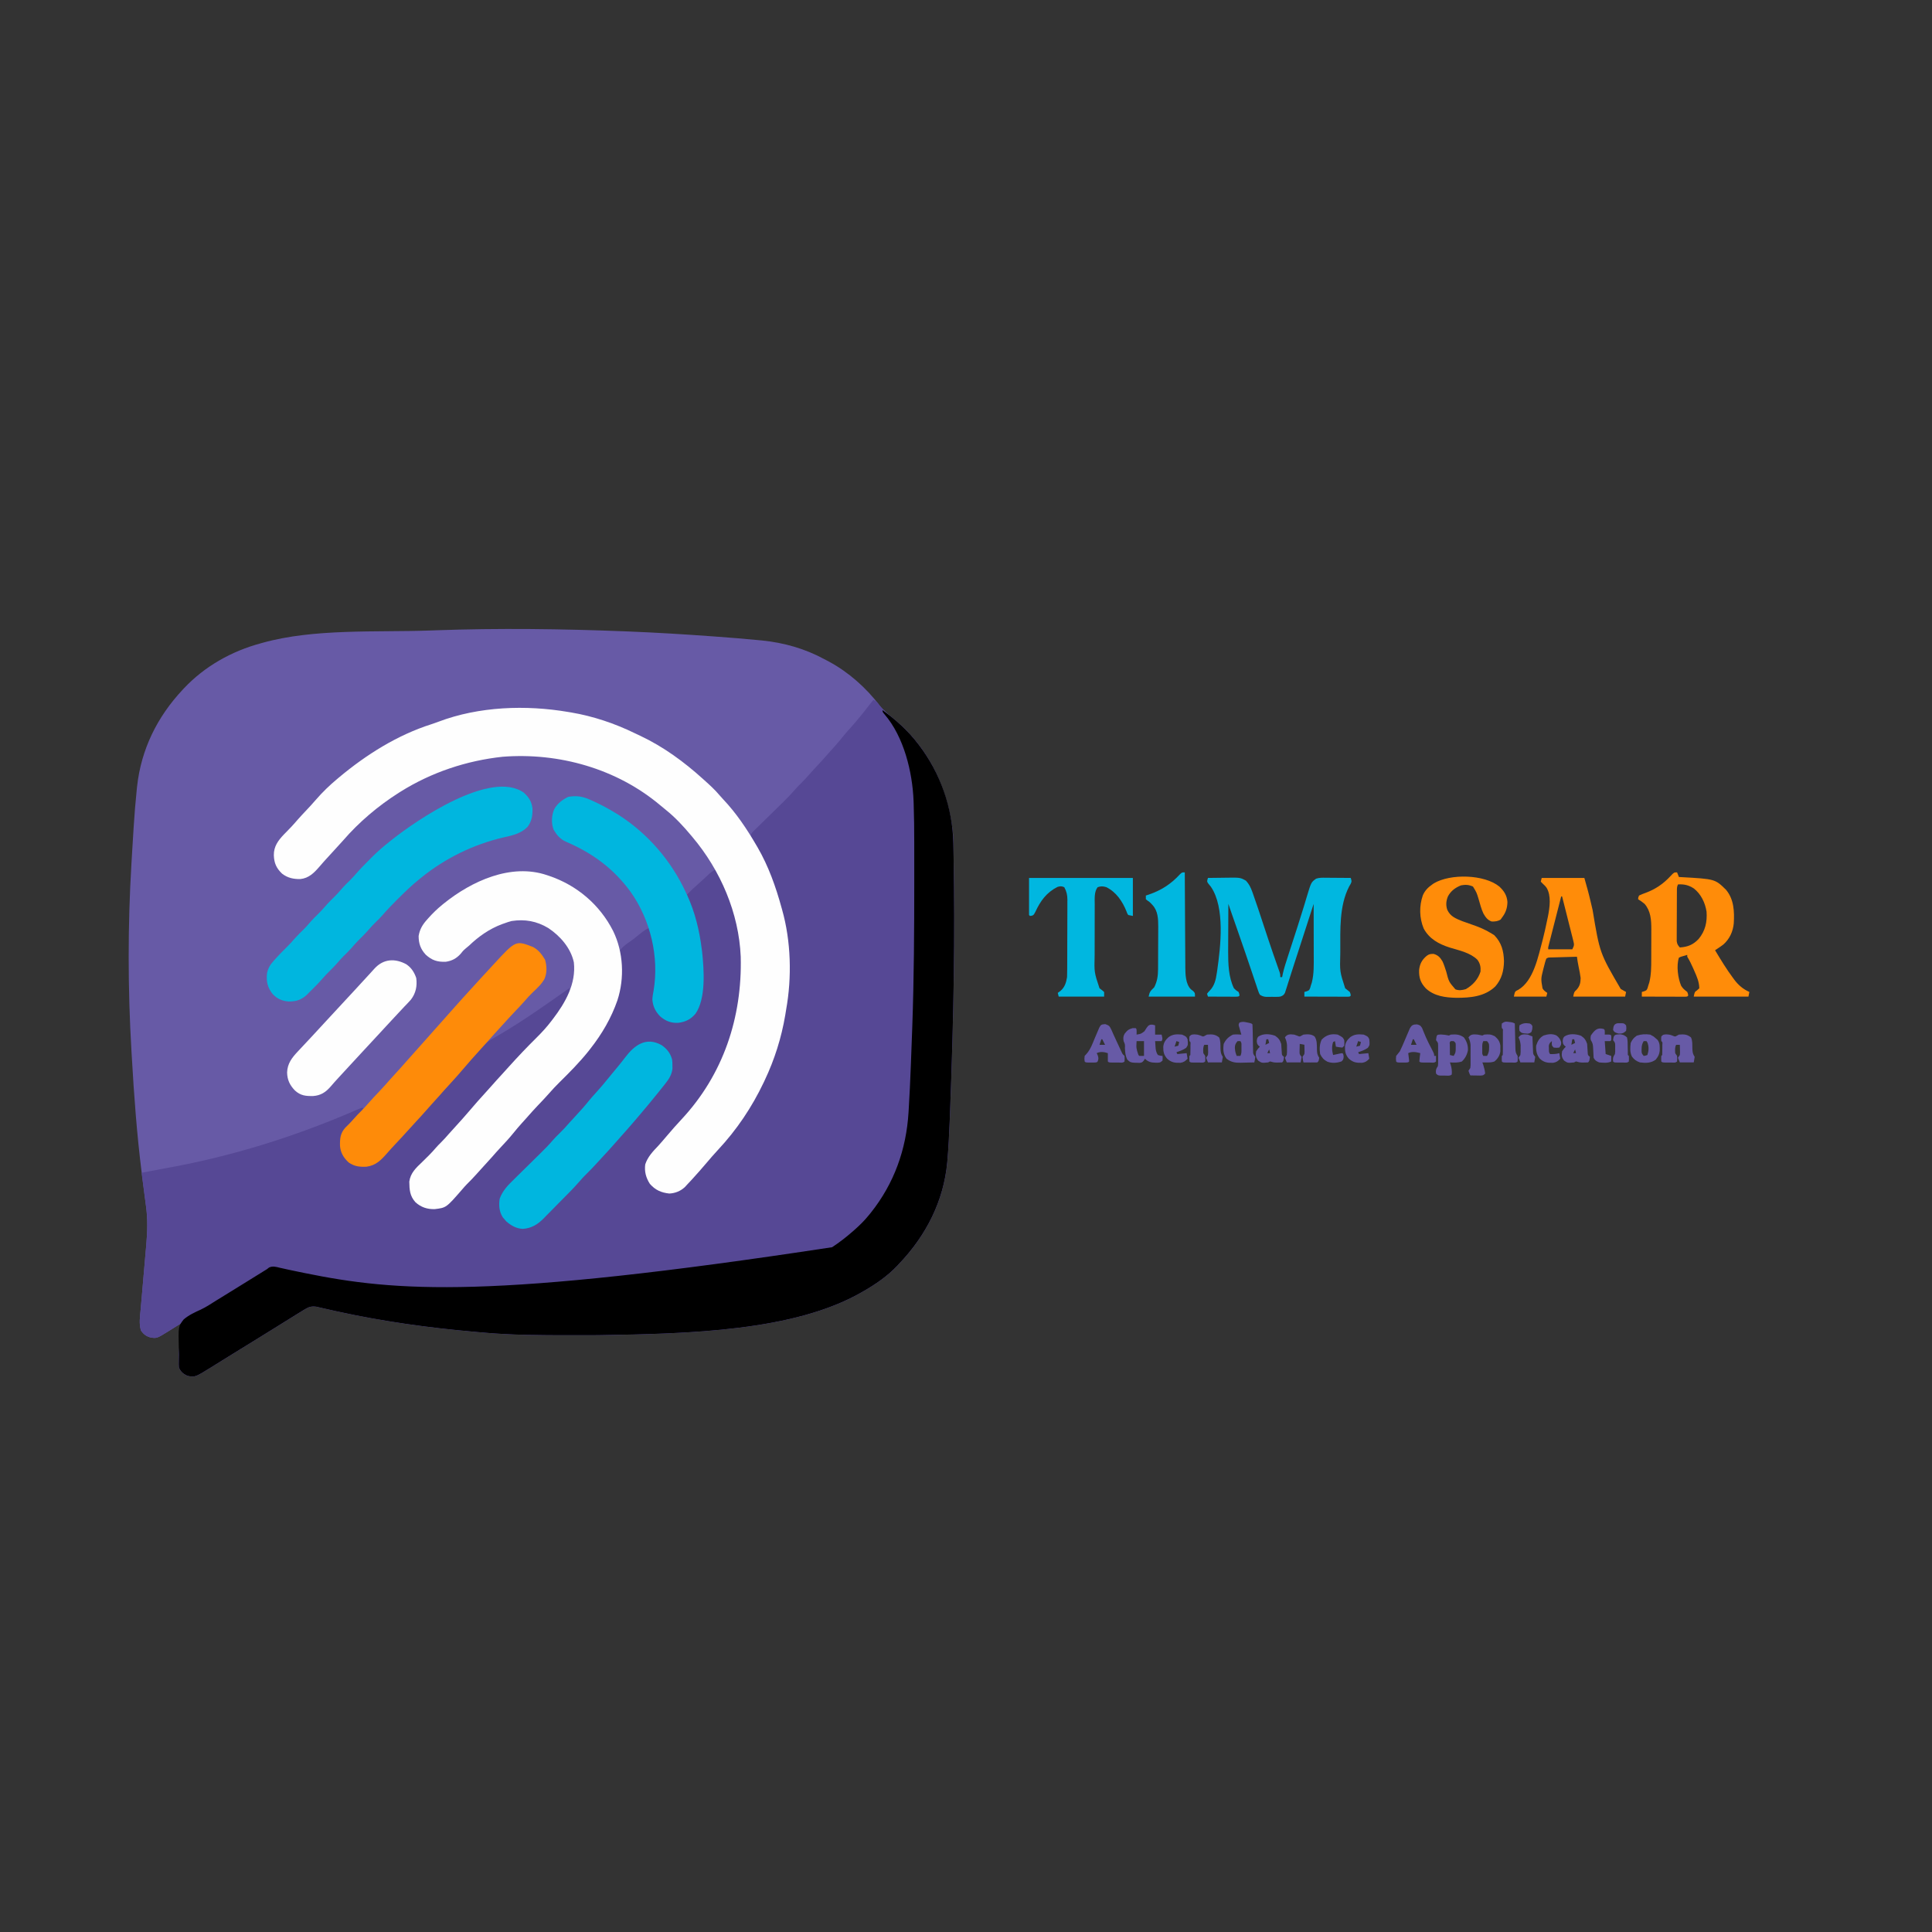 <?xml version="1.0" encoding="UTF-8"?>
<svg version="1.1" xmlns="http://www.w3.org/2000/svg" width="2084" height="2084">
<rect width="100%" height="100%" fill="#333333" stroke="none"/>
<path d="M0 0 C1.3 0.051 2.6 0.102 3.939 0.154 C34.622 1.378 65.251 3.264 95.875 5.5 C96.933 5.577 96.933 5.577 98.013 5.655 C113.44 6.777 128.854 8.019 144.25 9.516 C145.456 9.63 146.661 9.745 147.903 9.863 C171.568 12.238 194.224 18.666 215.164 30.006 C216.934 30.964 218.719 31.897 220.504 32.828 C241.477 44.185 260.441 61.018 274.812 80 C279.32 85.746 284.8 90.116 290.428 94.708 C327.352 125.05 348.66 169.477 353.782 216.582 C354.141 220.558 354.238 224.53 354.316 228.52 C354.337 229.453 354.358 230.386 354.38 231.348 C354.447 234.503 354.506 237.658 354.562 240.812 C354.583 241.931 354.604 243.05 354.626 244.202 C356.121 327.311 354.978 410.523 350.595 523.609 C350.502 525.772 350.41 527.934 350.319 530.096 C349.756 543.355 349.137 556.603 348.008 569.828 C347.894 571.169 347.894 571.169 347.778 572.538 C343.917 614.68 324.852 651.691 296 682 C295.308 682.757 294.616 683.513 293.902 684.293 C283.378 695.425 270.277 704.468 257 712 C256.431 712.328 255.863 712.656 255.277 712.994 C182.519 754.73 70.09 757.742 -29.07 759.203 C-31.148 759.21 -33.226 759.217 -35.303 759.224 C-41.911 759.244 -48.518 759.249 -55.125 759.25 C-56.249 759.25 -57.374 759.251 -58.532 759.251 C-90.515 759.258 -122.385 759.217 -154.257 756.253 C-157.154 755.986 -160.051 755.732 -162.948 755.48 C-212.226 751.148 -261.449 744.258 -309.793 733.68 C-310.657 733.491 -311.52 733.302 -312.41 733.107 C-316.494 732.209 -320.572 731.293 -324.646 730.35 C-325.378 730.184 -326.11 730.018 -326.864 729.847 C-328.822 729.403 -330.778 728.949 -332.734 728.494 C-337.652 727.75 -340.83 728.639 -345.02 731.195 C-345.782 731.656 -346.544 732.116 -347.329 732.591 C-348.148 733.097 -348.968 733.603 -349.812 734.125 C-350.686 734.657 -351.56 735.189 -352.46 735.737 C-361.256 741.111 -369.984 746.593 -378.715 752.07 C-385.184 756.124 -391.683 760.129 -398.188 764.125 C-406.07 768.968 -413.948 773.816 -421.812 778.688 C-422.651 779.207 -423.489 779.726 -424.353 780.26 C-428.79 783.008 -433.223 785.761 -437.652 788.52 C-438.589 789.102 -439.526 789.684 -440.491 790.284 C-442.266 791.388 -444.039 792.493 -445.812 793.6 C-463.713 804.723 -463.713 804.723 -472 803 C-476.367 800.954 -479.22 798.521 -481 794 C-481.828 783.006 -480.625 771.932 -479.5 761 C-479.355 759.531 -479.21 758.063 -479.066 756.594 C-478.719 753.062 -478.362 749.531 -478 746 C-478.899 746.567 -478.899 746.567 -479.817 747.146 C-482.562 748.873 -485.312 750.593 -488.062 752.312 C-489.005 752.907 -489.948 753.502 -490.92 754.115 C-504.954 762.868 -504.954 762.868 -512.078 761.57 C-516.499 760.258 -519.226 758.084 -521.875 754.375 C-524.295 747.114 -522.943 738.878 -522.266 731.35 C-522.149 729.99 -522.149 729.99 -522.029 728.601 C-521.861 726.65 -521.69 724.698 -521.518 722.746 C-521.245 719.647 -520.978 716.546 -520.712 713.446 C-520.05 705.746 -519.381 698.047 -518.708 690.348 C-518.14 683.833 -517.575 677.317 -517.017 670.801 C-516.756 667.767 -516.488 664.734 -516.22 661.701 C-514.977 647.394 -514.623 633.87 -516.574 619.594 C-516.826 617.665 -517.077 615.737 -517.328 613.808 C-517.594 611.773 -517.863 609.737 -518.133 607.702 C-519.087 600.498 -519.997 593.288 -520.902 586.078 C-521.04 584.986 -521.04 584.986 -521.18 583.871 C-526.355 542.555 -529.418 501.02 -531.801 459.457 C-531.928 457.255 -532.056 455.053 -532.187 452.851 C-536.163 385.755 -536.23 317.309 -532.193 250.214 C-531.978 246.629 -531.769 243.044 -531.561 239.458 C-531.084 231.304 -530.579 223.152 -530.062 215 C-529.983 213.743 -529.904 212.487 -529.822 211.192 C-528.959 197.735 -527.914 184.31 -526.508 170.898 C-526.391 169.77 -526.274 168.642 -526.154 167.479 C-521.768 127.374 -504.464 92.292 -477 63 C-476.535 62.501 -476.07 62.002 -475.591 61.488 C-453.37 37.832 -424.245 21.432 -393 13 C-392.321 12.807 -391.641 12.614 -390.941 12.416 C-335.144 -3.179 -268.535 1.161 -210.777 -0.867 C-208.44 -0.949 -206.103 -1.033 -203.766 -1.117 C-135.94 -3.573 -67.807 -2.661 0 0 Z " fill="#675AA6" transform="translate(674,681)"/>
<path d="M0 0 C3.622 1.207 4.174 2.328 6.375 5.375 C11.049 11.398 16.559 15.919 22.428 20.708 C59.352 51.05 80.66 95.477 85.782 142.582 C86.141 146.558 86.238 150.53 86.316 154.52 C86.337 155.453 86.358 156.386 86.38 157.348 C86.447 160.503 86.506 163.658 86.562 166.812 C86.583 167.931 86.604 169.05 86.626 170.202 C88.121 253.311 86.978 336.523 82.595 449.609 C82.502 451.772 82.41 453.934 82.319 456.096 C81.756 469.355 81.137 482.603 80.008 495.828 C79.932 496.722 79.856 497.617 79.778 498.538 C75.917 540.68 56.852 577.691 28 608 C27.308 608.757 26.616 609.513 25.902 610.293 C15.378 621.425 2.277 630.468 -11 638 C-11.569 638.328 -12.137 638.656 -12.723 638.994 C-85.481 680.73 -197.91 683.742 -297.07 685.203 C-299.148 685.21 -301.226 685.217 -303.303 685.224 C-309.911 685.244 -316.518 685.249 -323.125 685.25 C-324.249 685.25 -325.374 685.251 -326.532 685.251 C-358.515 685.258 -390.385 685.217 -422.257 682.253 C-425.154 681.986 -428.051 681.732 -430.948 681.48 C-480.226 677.148 -529.449 670.258 -577.793 659.68 C-578.657 659.491 -579.52 659.302 -580.41 659.107 C-584.494 658.209 -588.572 657.293 -592.646 656.35 C-593.378 656.184 -594.11 656.018 -594.864 655.847 C-596.822 655.403 -598.778 654.949 -600.734 654.494 C-605.652 653.75 -608.83 654.639 -613.02 657.195 C-613.782 657.656 -614.544 658.116 -615.329 658.591 C-616.148 659.097 -616.968 659.603 -617.812 660.125 C-618.686 660.657 -619.56 661.189 -620.46 661.737 C-629.256 667.111 -637.984 672.593 -646.715 678.07 C-653.184 682.124 -659.683 686.129 -666.188 690.125 C-674.07 694.968 -681.948 699.816 -689.812 704.688 C-690.651 705.207 -691.489 705.726 -692.353 706.26 C-696.79 709.008 -701.223 711.761 -705.652 714.52 C-706.589 715.102 -707.526 715.684 -708.491 716.284 C-710.266 717.388 -712.039 718.493 -713.812 719.6 C-731.713 730.723 -731.713 730.723 -740 729 C-744.367 726.954 -747.22 724.521 -749 720 C-749.828 709.006 -748.625 697.932 -747.5 687 C-747.355 685.531 -747.21 684.063 -747.066 682.594 C-746.719 679.062 -746.362 675.531 -746 672 C-746.899 672.567 -746.899 672.567 -747.817 673.146 C-750.562 674.873 -753.312 676.593 -756.062 678.312 C-757.005 678.907 -757.948 679.502 -758.92 680.115 C-772.954 688.868 -772.954 688.868 -780.078 687.57 C-784.499 686.258 -787.226 684.084 -789.875 680.375 C-792.295 673.114 -790.943 664.878 -790.266 657.35 C-790.188 656.443 -790.11 655.536 -790.029 654.601 C-789.861 652.65 -789.69 650.698 -789.518 648.746 C-789.245 645.647 -788.978 642.546 -788.712 639.446 C-788.05 631.746 -787.381 624.047 -786.708 616.348 C-786.14 609.833 -785.575 603.317 -785.017 596.801 C-784.756 593.767 -784.488 590.734 -784.22 587.701 C-783.04 574.119 -782.449 561.076 -784.312 547.52 C-784.446 546.499 -784.579 545.479 -784.716 544.428 C-785.136 541.222 -785.568 538.017 -786 534.812 C-786.43 531.568 -786.857 528.324 -787.284 525.079 C-787.549 523.072 -787.816 521.065 -788.085 519.059 C-788.205 518.16 -788.325 517.261 -788.449 516.335 C-788.556 515.544 -788.662 514.753 -788.772 513.937 C-789 512 -789 512 -789 510 C-787.139 509.645 -785.279 509.289 -783.418 508.935 C-781.623 508.592 -779.828 508.248 -778.033 507.903 C-772.635 506.869 -767.233 505.857 -761.823 504.886 C-692.945 492.504 -625.421 471.527 -561.163 443.86 C-559.977 443.35 -558.792 442.841 -557.57 442.316 C-556.02 441.643 -556.02 441.643 -554.438 440.955 C-552 440 -552 440 -550 440 C-551.541 443.713 -553.808 445.981 -556.688 448.75 C-569.578 460.883 -569.578 460.883 -574.25 477.188 C-574.188 484.169 -573.007 488.68 -569.375 494.688 C-563.653 500.259 -558.615 502.34 -550.562 502.625 C-539.021 502.098 -533.466 497.888 -525.812 489.688 C-523.854 487.534 -521.91 485.368 -519.973 483.195 C-516.792 479.657 -513.517 476.208 -510.25 472.75 C-501.813 463.762 -493.487 454.679 -485.254 445.504 C-482.805 442.784 -480.341 440.079 -477.875 437.375 C-474.486 433.652 -471.146 429.894 -467.844 426.094 C-465.591 423.536 -463.297 421.018 -461 418.5 C-456.014 413.028 -451.116 407.495 -446.324 401.852 C-440.767 395.316 -435.138 388.877 -429.273 382.615 C-428.815 382.126 -428.358 381.637 -427.887 381.133 C-427.421 380.637 -426.955 380.142 -426.475 379.632 C-425.417 378.461 -424.396 377.257 -423.4 376.032 C-419.18 370.893 -414.912 367.715 -409.125 364.5 C-407.338 363.466 -405.553 362.428 -403.77 361.387 C-402.831 360.841 -401.892 360.295 -400.924 359.732 C-375.786 344.844 -351.858 327.832 -328 311 C-326.837 314.469 -326.982 314.958 -328.52 318.617 C-329.268 320.045 -330.033 321.464 -330.812 322.875 C-331.223 323.63 -331.634 324.385 -332.058 325.164 C-342.574 344.082 -357.225 359.512 -372.577 374.592 C-377.066 379.008 -381.411 383.456 -385.483 388.262 C-387.081 390.093 -388.764 391.799 -390.5 393.5 C-393.471 396.425 -396.207 399.486 -398.926 402.645 C-401.014 405.016 -403.155 407.329 -405.312 409.638 C-409.505 414.13 -413.593 418.637 -417.438 423.438 C-422.019 429.146 -426.988 434.443 -431.992 439.777 C-434.845 442.821 -437.609 445.929 -440.336 449.086 C-443.833 453.108 -447.429 457.044 -451 461 C-452.5 462.666 -454 464.333 -455.5 466 C-456.252 466.834 -457.003 467.668 -457.777 468.527 C-459.19 470.099 -460.6 471.674 -462.004 473.254 C-466.901 478.746 -471.901 484.135 -476.938 489.5 C-477.631 490.239 -478.324 490.979 -479.038 491.74 C-482.852 495.787 -486.736 499.715 -490.75 503.562 C-496.97 509.814 -499.181 514.078 -499.438 523 C-499.154 531.06 -498.263 536.178 -492.312 541.812 C-486.467 546.485 -480.799 548.617 -473.281 548.27 C-463.847 547.155 -458.614 542.574 -452 536 C-450.708 534.747 -450.708 534.747 -449.391 533.469 C-444.957 529.116 -440.748 524.649 -436.711 519.93 C-434.882 517.867 -432.964 515.934 -431 514 C-427.851 510.893 -424.92 507.675 -422.039 504.32 C-419.965 501.96 -417.835 499.661 -415.691 497.364 C-411.496 492.872 -407.407 488.363 -403.562 483.562 C-398.981 477.854 -394.012 472.557 -389.008 467.223 C-386.158 464.182 -383.395 461.077 -380.672 457.922 C-378.642 455.589 -376.572 453.295 -374.5 451 C-371.868 448.085 -369.257 445.157 -366.688 442.188 C-362.12 436.949 -357.38 431.869 -352.649 426.778 C-351.01 425.01 -349.377 423.236 -347.746 421.461 C-341.22 414.386 -334.535 407.515 -327.688 400.75 C-321.326 394.45 -315.464 388.102 -310 381 C-309.354 380.221 -308.708 379.443 -308.043 378.641 C-294.868 362.737 -283.077 343.825 -277 324 C-276.609 322.75 -276.219 321.499 -275.816 320.211 C-273.625 312.185 -272.88 304.674 -273.211 296.383 C-273.236 295.616 -273.26 294.849 -273.286 294.059 C-273.416 290.176 -273.617 286.32 -273.938 282.449 C-274.531 272.21 -274.531 272.21 -271.817 268.292 C-268.781 265.049 -265.288 262.519 -261.597 260.071 C-259.557 258.703 -257.689 257.166 -255.809 255.59 C-254.687 254.703 -253.563 253.819 -252.438 252.938 C-251.862 252.479 -251.286 252.021 -250.693 251.549 C-247.915 249.365 -245.253 247.408 -242 246 C-233.09 267.126 -232.332 294.192 -236.541 316.469 C-237.906 323.997 -236.869 330.347 -233 337 C-228.412 342.315 -222.778 346.435 -215.656 347.277 C-208.389 347.558 -201.567 346.215 -195.688 341.75 C-185.755 331.586 -185.452 315.487 -185 302 C-184.959 300.902 -184.959 300.902 -184.917 299.781 C-184.028 272.571 -188.329 246.75 -197.254 221.156 C-198.536 217.449 -199.767 213.724 -201 210 C-196.916 205.824 -192.747 201.842 -188.316 198.035 C-186.504 196.443 -184.728 194.829 -182.965 193.184 C-182.169 192.443 -182.169 192.443 -181.356 191.687 C-180.305 190.705 -179.257 189.72 -178.212 188.731 C-175.631 186.328 -173.278 184.35 -170 183 C-157.903 204.306 -149.888 226.529 -145.312 250.562 C-144.99 252.249 -144.99 252.249 -144.661 253.97 C-134.17 311.493 -148.926 374.378 -182.051 422.285 C-182.694 423.181 -183.337 424.077 -184 425 C-184.695 425.968 -185.39 426.936 -186.105 427.934 C-193.782 438.382 -202.2 448.135 -211.02 457.625 C-213.935 460.781 -216.689 464.022 -219.375 467.375 C-222.951 471.833 -226.759 475.983 -230.688 480.125 C-238.2 488.088 -245.572 496.077 -245.246 507.602 C-244.476 515.104 -241.619 520.957 -236 526 C-229.932 530.407 -223.445 531.968 -216 531 C-212.55 529.905 -209.279 528.528 -206 527 C-205.283 526.709 -204.567 526.417 -203.828 526.117 C-201.504 524.697 -201.205 523.44 -200 521 C-198.083 518.716 -196.003 516.587 -193.938 514.438 C-189.964 510.238 -186.109 506.023 -182.5 501.5 C-179.014 497.143 -175.321 493.06 -171.5 489 C-166.058 483.2 -160.909 477.262 -156 471 C-155.516 470.388 -155.031 469.776 -154.532 469.146 C-114.852 418.905 -91.473 356.58 -91.625 292.312 C-91.625 291.059 -91.625 291.059 -91.626 289.781 C-91.743 242.952 -104.015 196.004 -127.916 155.566 C-128.503 154.567 -128.503 154.567 -129.102 153.547 C-129.445 152.978 -129.789 152.409 -130.143 151.823 C-131.255 149.458 -131.783 147.62 -132 145 C-130.573 142.858 -130.573 142.858 -128.369 140.704 C-127.551 139.889 -126.732 139.075 -125.889 138.235 C-124.987 137.367 -124.085 136.5 -123.156 135.605 C-121.755 134.22 -120.353 132.835 -118.951 131.45 C-116.979 129.509 -114.993 127.581 -113.007 125.653 C-110.04 122.768 -107.092 119.864 -104.143 116.96 C-101.842 114.694 -99.537 112.434 -97.222 110.182 C-92.757 105.82 -88.465 101.401 -84.418 96.647 C-82.554 94.482 -80.55 92.488 -78.5 90.5 C-75.197 87.236 -72.099 83.886 -69.078 80.363 C-66.282 77.183 -63.39 74.095 -60.5 71 C-56.484 66.695 -52.509 62.37 -48.664 57.91 C-46.685 55.638 -44.654 53.415 -42.625 51.188 C-38.676 46.817 -34.954 42.297 -31.25 37.719 C-29.065 35.079 -26.808 32.533 -24.5 30 C-15.81 20.438 -7.949 10.177 0 0 Z " fill="#564895" transform="translate(942,755)"/>
<path d="M0 0 C14.375 10.504 27.107 21.856 38 36 C38.397 36.515 38.794 37.03 39.203 37.561 C62.316 67.881 75.562 105.374 76.316 143.52 C76.337 144.453 76.358 145.386 76.38 146.348 C76.447 149.503 76.506 152.658 76.562 155.812 C76.583 156.931 76.604 158.05 76.626 159.202 C78.121 242.311 76.978 325.523 72.595 438.609 C72.502 440.772 72.41 442.934 72.319 445.096 C71.756 458.355 71.137 471.603 70.008 484.828 C69.932 485.722 69.856 486.617 69.778 487.538 C65.917 529.68 46.852 566.691 18 597 C17.308 597.757 16.616 598.513 15.902 599.293 C5.378 610.425 -7.723 619.468 -21 627 C-21.569 627.328 -22.137 627.656 -22.723 627.994 C-95.481 669.73 -207.91 672.742 -307.07 674.203 C-309.148 674.21 -311.226 674.217 -313.303 674.224 C-319.911 674.244 -326.518 674.249 -333.125 674.25 C-334.249 674.25 -335.374 674.251 -336.532 674.251 C-368.515 674.258 -400.385 674.217 -432.257 671.253 C-435.154 670.986 -438.051 670.732 -440.948 670.48 C-490.226 666.148 -539.449 659.258 -587.793 648.68 C-588.657 648.491 -589.52 648.302 -590.41 648.107 C-594.494 647.209 -598.572 646.293 -602.646 645.35 C-603.378 645.184 -604.11 645.018 -604.864 644.847 C-606.822 644.403 -608.778 643.949 -610.734 643.494 C-615.652 642.75 -618.83 643.639 -623.02 646.195 C-623.782 646.656 -624.544 647.116 -625.329 647.591 C-626.148 648.097 -626.968 648.603 -627.812 649.125 C-628.686 649.657 -629.56 650.189 -630.46 650.737 C-639.256 656.111 -647.984 661.593 -656.715 667.07 C-663.184 671.124 -669.683 675.129 -676.188 679.125 C-684.07 683.968 -691.948 688.816 -699.812 693.688 C-700.651 694.207 -701.489 694.726 -702.353 695.26 C-706.79 698.008 -711.223 700.761 -715.652 703.52 C-716.589 704.102 -717.526 704.684 -718.491 705.284 C-720.266 706.388 -722.039 707.493 -723.812 708.6 C-741.713 719.723 -741.713 719.723 -750 718 C-754.361 715.956 -757.232 713.522 -759 709 C-759.195 705.692 -759.195 705.692 -759.125 701.785 C-759.102 700.343 -759.08 698.9 -759.059 697.458 C-759.046 696.719 -759.032 695.979 -759.019 695.218 C-759.001 693.09 -759.038 690.971 -759.098 688.843 C-759.717 664.84 -759.717 664.84 -753.921 657.293 C-748.424 652.552 -742.022 649.607 -735.446 646.641 C-729.612 643.863 -724.259 640.336 -718.812 636.875 C-716.63 635.529 -714.445 634.186 -712.258 632.848 C-706.561 629.347 -700.872 625.834 -695.188 622.312 C-693.934 621.536 -693.934 621.536 -692.656 620.744 C-690.104 619.163 -687.552 617.582 -685 616 C-681.167 613.625 -677.334 611.25 -673.5 608.875 C-672.621 608.33 -671.742 607.785 -670.837 607.224 C-669.603 606.46 -669.603 606.46 -668.344 605.68 C-667.624 605.234 -666.904 604.787 -666.162 604.328 C-665.449 603.89 -664.735 603.451 -664 603 C-663.271 602.418 -662.542 601.836 -661.791 601.236 C-657.581 599.372 -654.369 600.496 -650.004 601.543 C-648.197 601.941 -646.39 602.338 -644.583 602.736 C-643.193 603.052 -643.193 603.052 -641.775 603.375 C-637.434 604.352 -633.075 605.23 -628.715 606.113 C-626.953 606.474 -625.192 606.835 -623.431 607.196 C-524.119 627.435 -422.897 635.541 -54.418 579.338 C-46.916 574.347 -39.77 568.951 -33 563 C-32.055 562.176 -31.11 561.353 -30.137 560.504 C-24.668 555.642 -19.594 550.695 -15 545 C-13.88 543.637 -13.88 543.637 -12.738 542.246 C12.421 510.689 25.589 473.943 28.012 433.848 C28.053 433.185 28.094 432.521 28.137 431.838 C29.14 415.694 29.859 399.538 30.5 383.375 C30.531 382.591 30.562 381.807 30.594 380.999 C31.095 368.334 31.557 355.667 32 343 C32.028 342.206 32.056 341.412 32.085 340.594 C33.902 288.994 34.185 237.403 34.187 185.776 C34.187 183.385 34.188 180.993 34.189 178.601 C34.192 169.409 34.188 160.216 34.174 151.023 C34.17 148.204 34.167 145.384 34.167 142.565 C34.161 128.778 34.049 115.005 33.564 101.225 C33.527 100.142 33.49 99.058 33.452 97.942 C32.219 66.717 23.057 28.9 2.203 4.621 C0 2 0 2 0 0 Z " fill="#000000" transform="translate(952,766)"/>
<path d="M0 0 C1.56 0.257 1.56 0.257 3.152 0.519 C26.902 4.538 50.219 12.41 71.855 22.956 C73.905 23.954 75.968 24.921 78.035 25.883 C102.653 37.531 124.864 53.79 145 72 C145.886 72.793 145.886 72.793 146.79 73.603 C152.588 78.801 158.296 83.995 163.293 89.988 C164.524 91.439 165.804 92.849 167.113 94.23 C181.254 109.158 192.682 126.279 203 144 C203.414 144.706 203.829 145.412 204.256 146.14 C215.94 166.304 223.869 188.592 230 211 C230.202 211.706 230.403 212.412 230.611 213.14 C240.284 247.265 241.263 286.189 235 321 C234.667 323.048 234.335 325.096 234.004 327.145 C229.894 351.383 222.523 374.787 212 397 C211.569 397.914 211.139 398.827 210.695 399.769 C198.025 426.405 181.64 450.781 161.48 472.344 C157.293 476.828 153.298 481.469 149.328 486.145 C144.17 492.21 138.966 498.213 133.562 504.062 C133.079 504.586 132.595 505.11 132.097 505.649 C130.74 507.108 129.37 508.554 128 510 C126.739 511.35 126.739 511.35 125.453 512.727 C120.966 516.885 115.071 519.168 108.938 519.438 C100.19 518.466 93.885 515.71 88 509 C83.808 502.507 81.972 495.705 83 488 C85.661 479.836 91.181 474.092 97 468 C98.113 466.758 99.218 465.508 100.312 464.25 C100.872 463.609 101.431 462.969 102.008 462.309 C103.573 460.495 105.129 458.674 106.68 456.848 C111.695 450.95 116.758 445.14 122.062 439.5 C167.183 391.187 187.672 329.452 186 264 C184.044 216.905 164.211 170.848 134 135 C133.325 134.192 133.325 134.192 132.637 133.368 C124.052 123.104 115.291 113.626 104.805 105.246 C102.978 103.783 101.169 102.297 99.383 100.785 C52.426 61.144 -10.075 43.567 -70.856 48.3 C-109.858 52.502 -147.773 65.137 -181 86 C-181.586 86.367 -182.171 86.734 -182.774 87.113 C-204.911 101.148 -225.781 118.76 -242.926 138.641 C-245.526 141.599 -248.197 144.487 -250.875 147.375 C-254.484 151.269 -258.077 155.175 -261.625 159.125 C-262.694 160.308 -262.694 160.308 -263.785 161.516 C-265.376 163.3 -266.944 165.104 -268.496 166.922 C-274.206 173.492 -279.787 179.247 -288.945 180.203 C-296.379 180.363 -302.792 179.018 -308.75 174.375 C-314.903 168.48 -317.307 163.073 -317.625 154.5 C-317.727 144.948 -312.945 138.568 -306.57 131.912 C-305.928 131.26 -305.286 130.609 -304.625 129.938 C-303.345 128.615 -302.066 127.29 -300.789 125.965 C-300.158 125.312 -299.526 124.659 -298.876 123.986 C-296.415 121.38 -294.074 118.68 -291.728 115.971 C-288.896 112.741 -285.946 109.625 -283 106.5 C-277.592 100.743 -277.592 100.743 -272.375 94.812 C-265.285 86.591 -257.352 78.926 -249 72 C-248.465 71.551 -247.929 71.102 -247.377 70.639 C-217.975 46.023 -184.24 24.786 -147.5 13.141 C-144.979 12.319 -142.527 11.455 -140.055 10.508 C-96.315 -6.065 -45.669 -7.787 0 0 Z " fill="#FEFEFE" transform="translate(613,768)"/>
<path d="M0 0 C0.926 0.306 0.926 0.306 1.871 0.618 C32.088 10.735 56.937 31.744 71.375 60.25 C82.466 82.944 83.832 110.946 76 135 C69.429 153.995 59.371 171.239 47 187 C46.25 187.963 45.5 188.926 44.727 189.918 C35.233 201.793 24.581 212.546 13.762 223.201 C9.577 227.34 5.571 231.546 1.736 236.01 C-2.049 240.349 -6.073 244.473 -10.039 248.645 C-13.936 252.76 -17.737 256.936 -21.45 261.218 C-23.39 263.449 -25.381 265.631 -27.375 267.812 C-30.447 271.211 -33.384 274.676 -36.25 278.25 C-40.909 284.012 -45.933 289.385 -51 294.785 C-53.808 297.78 -56.521 300.846 -59.203 303.953 C-62.017 307.159 -64.915 310.289 -67.804 313.427 C-70.814 316.698 -73.791 319.995 -76.75 323.312 C-79.843 326.764 -83.034 330.063 -86.34 333.309 C-88.04 335.041 -89.613 336.84 -91.188 338.688 C-108.637 358.77 -108.637 358.77 -121.008 360.238 C-129.045 360.52 -135.969 358.241 -141.938 352.75 C-147.978 345.983 -148.345 339.436 -148.496 330.562 C-147.191 321.189 -141.308 315.821 -134.688 309.5 C-129.429 304.409 -124.265 299.348 -119.532 293.758 C-117.929 291.919 -116.242 290.207 -114.5 288.5 C-111.511 285.557 -108.753 282.476 -106.016 279.301 C-103.555 276.492 -101.03 273.746 -98.5 271 C-93.318 265.366 -88.253 259.65 -83.293 253.82 C-77.897 247.485 -72.445 241.228 -66.794 235.118 C-64.322 232.445 -61.884 229.752 -59.5 227 C-56.132 223.116 -52.658 219.333 -49.177 215.552 C-46.363 212.494 -43.577 209.415 -40.812 206.312 C-31.357 195.797 -21.629 185.555 -11.562 175.625 C-5.605 169.721 -0.053 163.712 5 157 C5.393 156.488 5.787 155.976 6.192 155.449 C19.827 137.638 31.596 117.115 29 94 C25.66 78.595 14.301 65.596 1.438 57.062 C-11.111 49.555 -23.782 47.267 -38.211 49.496 C-40.883 50.19 -43.417 51.027 -46 52 C-46.914 52.317 -47.828 52.634 -48.77 52.961 C-62.172 58.021 -73.73 66.129 -84 76 C-85.263 77.072 -86.533 78.135 -87.812 79.188 C-90.072 81.081 -91.49 82.649 -93.312 85.062 C-97.786 89.952 -102.665 92.54 -109.258 93.449 C-118.352 93.755 -124.068 91.875 -130.75 85.812 C-136.287 79.857 -138.447 73.726 -138.434 65.652 C-137.262 58.486 -134.239 53.4 -129.438 48.062 C-128.634 47.152 -128.634 47.152 -127.813 46.223 C-123.201 41.075 -118.37 36.361 -113 32 C-112.455 31.555 -111.909 31.11 -111.347 30.651 C-81.437 6.506 -38.85 -13.181 0 0 Z " fill="#FEFEFE" transform="translate(590,944)"/>
<path d="M0 0 C5.488 4.949 8.472 9.621 9.371 17.078 C9.533 24.805 8.709 30.707 4 37 C-3.082 44.127 -12.251 46.179 -21.75 48.25 C-54.206 55.781 -85.173 70.94 -111 92 C-111.516 92.413 -112.033 92.827 -112.565 93.253 C-121.028 100.06 -128.763 107.58 -136.438 115.25 C-136.91 115.722 -137.383 116.193 -137.87 116.679 C-142.927 121.737 -147.841 126.858 -152.5 132.284 C-154.558 134.638 -156.761 136.82 -159 139 C-161.952 141.916 -164.804 144.846 -167.5 148 C-170.983 152.075 -174.778 155.793 -178.59 159.559 C-181.269 162.272 -183.746 165.108 -186.223 168.004 C-188.951 171.068 -191.897 173.905 -194.816 176.785 C-196.78 178.777 -198.621 180.813 -200.438 182.938 C-203.156 186.11 -206.028 189.063 -209 192 C-211.952 194.916 -214.804 197.846 -217.5 201 C-221.726 205.937 -226.374 210.441 -231 215 C-231.849 215.878 -232.699 216.756 -233.574 217.66 C-239.612 223.484 -245.527 225.378 -253.762 225.27 C-260.809 224.683 -266.109 222.39 -270.938 217.188 C-276.418 210.156 -277.93 203.794 -277 195 C-275.865 189.513 -273.812 185.927 -270.125 181.812 C-269.402 180.982 -269.402 180.982 -268.665 180.134 C-264.695 175.631 -260.491 171.375 -256.206 167.174 C-252.88 163.911 -249.79 160.538 -246.773 156.992 C-243.804 153.657 -240.582 150.575 -237.406 147.438 C-235.346 145.35 -233.405 143.228 -231.5 141 C-228.015 136.924 -224.219 133.204 -220.406 129.438 C-218.346 127.35 -216.405 125.228 -214.5 123 C-211.015 118.924 -207.219 115.204 -203.406 111.438 C-201.346 109.35 -199.405 107.228 -197.5 105 C-194.087 101.007 -190.387 97.35 -186.625 93.688 C-184.602 91.616 -182.712 89.532 -180.828 87.34 C-176.361 82.19 -171.567 77.383 -166.75 72.562 C-165.872 71.672 -164.994 70.782 -164.09 69.865 C-158.042 63.804 -151.719 58.302 -145 53 C-144.289 52.43 -143.579 51.86 -142.847 51.273 C-115.326 29.303 -35.501 -25.056 0 0 Z " fill="#00B6DF" transform="translate(565,855)"/>
<path d="M0 0 C5.944 3.133 9.62 8.08 13 13.75 C14.975 20.721 15.25 27.674 12.375 34.438 C9.101 40.263 4.229 44.68 -0.586 49.227 C-3.633 52.131 -6.376 55.232 -9.121 58.42 C-12.249 62.001 -15.539 65.428 -18.812 68.875 C-23.873 74.227 -28.892 79.605 -33.793 85.105 C-36.357 87.969 -38.959 90.797 -41.562 93.625 C-45.141 97.517 -48.666 101.447 -52.129 105.441 C-54.368 107.99 -56.652 110.494 -58.938 113 C-63.923 118.472 -68.822 124.005 -73.613 129.648 C-79.21 136.231 -84.895 142.698 -90.783 149.022 C-93.978 152.452 -97.098 155.932 -100.164 159.477 C-103.237 162.982 -106.397 166.408 -109.539 169.852 C-111.49 172.006 -113.411 174.177 -115.312 176.375 C-118.92 180.527 -122.66 184.553 -126.398 188.586 C-129.398 191.824 -132.371 195.083 -135.312 198.375 C-139.662 203.227 -144.097 207.996 -148.565 212.739 C-151.482 215.841 -154.361 218.96 -157.152 222.176 C-163.709 229.684 -169.27 235.59 -179.543 236.992 C-186.964 237.364 -192.689 236.737 -198.844 232.418 C-204.303 227.417 -207.581 221.921 -208.176 214.547 C-208.357 206.476 -207.849 200.857 -202.359 194.742 C-201.189 193.567 -199.998 192.412 -198.789 191.277 C-196.896 189.46 -195.203 187.557 -193.5 185.562 C-190.531 182.116 -187.397 178.909 -184.125 175.75 C-182.227 173.798 -180.44 171.805 -178.656 169.75 C-174.419 164.871 -169.986 160.19 -165.543 155.5 C-161.798 151.531 -158.153 147.496 -154.576 143.375 C-152.243 140.705 -149.843 138.104 -147.438 135.5 C-143.795 131.545 -140.202 127.554 -136.68 123.492 C-134.622 121.14 -132.532 118.82 -130.438 116.5 C-127.748 113.519 -125.074 110.528 -122.438 107.5 C-119.045 103.605 -115.586 99.772 -112.125 95.938 C-110.212 93.806 -108.319 91.66 -106.438 89.5 C-103.045 85.605 -99.586 81.772 -96.125 77.938 C-94.212 75.806 -92.319 73.66 -90.438 71.5 C-86.327 66.783 -82.129 62.145 -77.938 57.5 C-77.216 56.696 -76.494 55.891 -75.75 55.062 C-69.859 48.499 -63.91 41.99 -57.938 35.5 C-57.228 34.728 -57.228 34.728 -56.504 33.941 C-53.53 30.71 -50.55 27.484 -47.566 24.262 C-45.822 22.375 -44.085 20.483 -42.348 18.59 C-18.573 -7.224 -18.573 -7.224 0 0 Z " fill="#FE8B09" transform="translate(574.938,1021.5)"/>
<path d="M0 0 C1.356 0.608 1.356 0.608 2.74 1.228 C11.048 5.022 19.028 9.292 26.812 14.062 C27.832 14.685 28.852 15.308 29.902 15.949 C61.754 36.343 87.091 65.766 102.812 100.062 C103.149 100.781 103.485 101.499 103.832 102.24 C112.51 120.946 117.272 140.646 119.812 161.062 C119.944 162.087 120.075 163.112 120.211 164.168 C122.2 183.229 124.474 214.145 113 230.562 C107.943 236.566 102.269 239.372 94.496 240.355 C86.692 240.807 80.591 238.393 74.734 233.23 C69.674 227.841 67.113 222.672 66.5 215.312 C66.621 212.027 67.192 208.906 67.805 205.68 C73.948 169.247 64.483 129.589 43.305 99.484 C24.994 74.122 1.845 57.213 -26.695 44.988 C-33.169 42.072 -36.497 37.88 -40.062 31.938 C-42.703 24.859 -42.271 16.535 -39.25 9.688 C-35.731 3.55 -30.56 -0.251 -24.312 -3.375 C-15.308 -4.996 -8.226 -3.831 0 0 Z " fill="#00B6DF" transform="translate(637.188,862.938)"/>
<path d="M0 0 C5.819 4.107 9.47 8.71 11.297 15.621 C11.598 18.805 11.598 18.805 11.609 22.059 C11.626 23.13 11.643 24.201 11.66 25.305 C10.947 31.816 7.914 36.512 3.922 41.559 C3.276 42.379 3.276 42.379 2.617 43.217 C1.187 45.026 -0.257 46.825 -1.703 48.621 C-2.218 49.263 -2.732 49.905 -3.262 50.567 C-10.147 59.148 -17.156 67.62 -24.304 75.984 C-25.785 77.716 -27.261 79.452 -28.738 81.188 C-33.978 87.334 -39.271 93.42 -44.699 99.402 C-46.516 101.414 -48.303 103.448 -50.078 105.496 C-54.364 110.412 -58.787 115.201 -63.208 119.996 C-64.729 121.649 -66.246 123.307 -67.762 124.965 C-72.879 130.55 -78.028 136.057 -83.473 141.328 C-85.315 143.222 -87.029 145.146 -88.748 147.15 C-95.676 155.088 -103.21 162.471 -110.626 169.949 C-112.555 171.896 -114.476 173.852 -116.389 175.814 C-119.171 178.668 -121.977 181.497 -124.785 184.324 C-125.63 185.197 -126.475 186.07 -127.346 186.97 C-133.939 193.54 -140.296 197.453 -149.703 198.184 C-156.745 197.873 -162.42 194.612 -167.641 190.059 C-168.321 189.254 -169.002 188.45 -169.703 187.621 C-170.538 186.662 -170.538 186.662 -171.391 185.684 C-175.219 179.668 -175.847 172.563 -174.703 165.621 C-171.513 156.879 -165.744 151.013 -159.18 144.645 C-158.149 143.625 -157.119 142.605 -156.09 141.584 C-153.398 138.916 -150.691 136.263 -147.98 133.613 C-144.17 129.884 -140.38 126.135 -136.587 122.387 C-134.575 120.398 -132.557 118.415 -130.534 116.437 C-125.878 111.862 -121.357 107.257 -117.133 102.278 C-114.952 99.751 -112.592 97.454 -110.203 95.121 C-106.54 91.507 -103.041 87.818 -99.703 83.902 C-97.534 81.428 -95.294 79.032 -93.042 76.633 C-87.757 71.006 -82.707 65.294 -77.879 59.266 C-75.573 56.463 -73.162 53.791 -70.703 51.121 C-66.288 46.313 -62.137 41.347 -58.04 36.267 C-56.509 34.382 -54.963 32.511 -53.414 30.641 C-52.829 29.934 -52.245 29.228 -51.642 28.5 C-50.432 27.038 -49.22 25.576 -48.008 24.115 C-45.161 20.669 -42.359 17.205 -39.676 13.629 C-29.547 0.15 -16.862 -9.478 0 0 Z " fill="#00B6DF" transform="translate(713.703,1127.379)"/>
<path d="M0 0 C4.553 -0.075 9.106 -0.129 13.66 -0.165 C15.206 -0.18 16.752 -0.2 18.297 -0.226 C34.808 -0.498 34.808 -0.498 41 3 C44.336 6.608 46.032 10.065 47.699 14.664 C47.947 15.345 48.195 16.026 48.45 16.728 C52.452 27.868 56.102 39.136 59.812 50.375 C61.338 54.988 62.865 59.6 64.395 64.211 C64.956 65.906 64.956 65.906 65.528 67.634 C68.67 77.092 71.931 86.506 75.267 95.897 C75.805 97.428 75.805 97.428 76.354 98.991 C76.673 99.888 76.991 100.786 77.32 101.711 C78 104 78 104 78 107 C78.66 107 79.32 107 80 107 C80.378 105.144 80.378 105.144 80.764 103.25 C82.072 97.378 83.915 91.711 85.781 85.996 C86.151 84.851 86.521 83.706 86.902 82.527 C88.098 78.829 89.299 75.133 90.5 71.438 C92.142 66.374 93.78 61.31 95.418 56.246 C95.819 55.007 96.22 53.769 96.632 52.492 C98.889 45.502 101.103 38.501 103.238 31.473 C103.468 30.721 103.697 29.97 103.933 29.195 C104.943 25.881 105.941 22.564 106.918 19.24 C111.343 4.644 111.343 4.644 116.653 0.805 C120.09 -0.374 123.458 -0.245 127.047 -0.195 C128.204 -0.191 128.204 -0.191 129.384 -0.187 C131.839 -0.176 134.295 -0.15 136.75 -0.125 C138.418 -0.115 140.086 -0.106 141.754 -0.098 C145.836 -0.076 149.918 -0.041 154 0 C155.134 3.698 155.134 3.698 153.926 6.418 C153.127 7.789 153.127 7.789 152.312 9.188 C141.423 30.234 142.834 56.091 142.75 79.188 C142.745 80.012 142.739 80.836 142.734 81.685 C142.174 101.03 142.174 101.03 148 119 C149.659 120.343 151.325 121.677 153 123 C153.875 125.188 153.875 125.188 154 127 C153 128 153 128 151.02 128.12 C150.151 128.118 149.283 128.116 148.388 128.114 C147.407 128.113 146.427 128.113 145.416 128.113 C144.349 128.108 143.283 128.103 142.184 128.098 C140.554 128.096 140.554 128.096 138.892 128.093 C135.407 128.088 131.922 128.075 128.438 128.062 C126.081 128.057 123.725 128.053 121.369 128.049 C115.579 128.038 109.79 128.021 104 128 C104 126.35 104 124.7 104 123 C104.784 122.773 105.567 122.546 106.375 122.312 C109.138 121.244 109.138 121.244 110.188 118.812 C110.59 117.42 110.59 117.42 111 116 C111.351 114.927 111.701 113.855 112.062 112.75 C114.479 103.085 114.132 93.258 114.098 83.371 C114.096 81.77 114.094 80.168 114.093 78.567 C114.09 74.38 114.08 70.193 114.069 66.006 C114.058 61.722 114.054 57.438 114.049 53.154 C114.038 44.77 114.021 36.385 114 28 C113.732 28.83 113.464 29.659 113.187 30.514 C110.616 38.467 108.044 46.42 105.47 54.373 C104.148 58.458 102.826 62.543 101.506 66.629 C100.993 68.215 100.48 69.802 99.967 71.389 C99.714 72.172 99.46 72.955 99.2 73.762 C97.19 79.974 95.169 86.182 93.144 92.389 C91.747 96.68 90.369 100.977 89.011 105.28 C88.396 107.222 87.776 109.161 87.152 111.1 C86.402 113.435 85.663 115.774 84.938 118.117 C84.607 119.136 84.276 120.155 83.935 121.206 C83.656 122.09 83.377 122.974 83.089 123.885 C81.761 126.465 80.695 127.038 78 128 C75.957 128.259 75.957 128.259 73.812 128.266 C73.031 128.268 72.25 128.271 71.445 128.273 C70.638 128.266 69.831 128.258 69 128.25 C68.193 128.258 67.386 128.265 66.555 128.273 C65.383 128.27 65.383 128.27 64.188 128.266 C63.48 128.263 62.772 128.261 62.043 128.259 C59.577 127.946 58.107 127.328 56 126 C54.937 124.075 54.937 124.075 54.132 121.682 C53.819 120.778 53.507 119.875 53.186 118.944 C52.86 117.953 52.535 116.962 52.199 115.941 C51.846 114.905 51.492 113.869 51.128 112.802 C49.967 109.393 48.828 105.978 47.688 102.562 C46.892 100.214 46.094 97.866 45.295 95.518 C43.661 90.712 42.032 85.904 40.408 81.095 C37.146 71.456 33.788 61.851 30.422 52.248 C29.147 48.608 27.875 44.967 26.603 41.325 C26.049 39.739 25.495 38.154 24.941 36.568 C23.944 33.717 22.955 30.865 22 28 C21.953 35.938 21.918 43.876 21.896 51.814 C21.886 55.501 21.872 59.189 21.849 62.876 C21.827 66.449 21.815 70.022 21.81 73.594 C21.805 75.59 21.789 77.586 21.773 79.582 C21.772 92.63 22.191 107.065 28 119 C30.511 121.48 30.511 121.48 33 123 C33.875 125.188 33.875 125.188 34 127 C33 128 33 128 29.857 128.114 C28.466 128.113 27.075 128.108 25.684 128.098 C24.953 128.096 24.221 128.095 23.468 128.093 C21.125 128.088 18.781 128.075 16.438 128.062 C14.852 128.057 13.267 128.053 11.682 128.049 C7.788 128.038 3.894 128.021 0 128 C-0.33 127.01 -0.66 126.02 -1 125 C0.109 123.422 0.109 123.422 1.75 121.75 C7.199 116.195 8.549 109.491 9.625 102.062 C9.75 101.223 9.875 100.384 10.003 99.52 C13.64 74.039 18.559 32.12 3.211 9.609 C2.221 8.293 1.179 7.015 0.125 5.75 C-1 4 -1 4 -0.57 1.891 C-0.382 1.267 -0.194 0.643 0 0 Z " fill="#00B7E0" transform="translate(1303,947)"/>
<path d="M0 0 C5.484 3.738 8.597 8.62 10.711 14.848 C11.855 23.51 10.278 31.191 4.934 38.168 C2.598 40.804 0.168 43.324 -2.289 45.848 C-3.97 47.637 -5.641 49.435 -7.312 51.234 C-9.116 53.176 -10.927 55.112 -12.738 57.047 C-15.977 60.51 -19.2 63.987 -22.414 67.473 C-22.903 68.002 -23.391 68.532 -23.894 69.078 C-25.36 70.667 -26.824 72.257 -28.289 73.848 C-34.621 80.722 -40.968 87.583 -47.352 94.41 C-52.456 99.871 -57.527 105.361 -62.57 110.879 C-64.481 112.968 -66.398 115.051 -68.32 117.129 C-68.831 117.681 -69.342 118.233 -69.868 118.802 C-70.891 119.907 -71.914 121.011 -72.939 122.114 C-76.065 125.487 -79.092 128.931 -82.102 132.41 C-87.276 138.185 -92.407 141.454 -100.242 142.086 C-108.51 142.272 -114.027 141.74 -120.223 136.082 C-125.746 130.249 -128.385 124.766 -128.602 116.723 C-128.261 107.037 -123.4 100.759 -116.914 93.91 C-116.397 93.357 -115.879 92.803 -115.346 92.233 C-114.238 91.048 -113.128 89.866 -112.017 88.685 C-109.078 85.56 -106.153 82.421 -103.227 79.285 C-102.636 78.653 -102.045 78.021 -101.437 77.37 C-96.924 72.539 -92.45 67.675 -87.988 62.797 C-80.778 54.919 -73.52 47.086 -66.227 39.285 C-62.018 34.783 -57.824 30.27 -53.664 25.723 C-52.79 24.767 -51.916 23.812 -51.016 22.828 C-50.575 22.346 -50.135 21.865 -49.681 21.369 C-46.133 17.491 -42.583 13.615 -39 9.77 C-37.423 8.069 -35.858 6.356 -34.328 4.613 C-24.678 -5.988 -12.128 -6.594 0 0 Z " fill="#FEFEFE" transform="translate(438.289,1040.152)"/>
<path d="M0 0 C0.66 1.65 1.32 3.3 2 5 C2.75 5.04 3.5 5.079 4.272 5.12 C40.959 7.161 40.959 7.161 52.742 18.707 C61.387 28.922 61.931 42.164 61.18 54.911 C60.417 63.757 56.641 71.895 49.938 77.824 C47.999 79.296 46.04 80.673 44 82 C43.01 82.66 42.02 83.32 41 84 C47.133 94.236 53.3 104.425 60.438 114 C60.908 114.639 61.379 115.277 61.864 115.936 C66.351 121.828 71.17 125.91 78 129 C77.67 130.65 77.34 132.3 77 134 C57.53 134 38.06 134 18 134 C19 129 19 129 21.625 127.188 C22.409 126.466 23.192 125.744 24 125 C23.845 118.119 21.402 112.53 18.625 106.312 C18.225 105.389 17.826 104.465 17.414 103.514 C15.505 99.153 13.486 95.066 11 91 C11 90.34 11 89.68 11 89 C9.516 89.423 8.038 89.864 6.562 90.312 C5.739 90.556 4.915 90.8 4.066 91.051 C3.384 91.364 2.703 91.677 2 92 C-0.878 100.635 0.904 114.059 4.41 122.324 C6.204 125.344 8.267 126.842 11 129 C11.875 131.188 11.875 131.188 12 133 C11 134 11 134 9.02 134.12 C8.151 134.118 7.283 134.116 6.388 134.114 C5.407 134.113 4.427 134.113 3.416 134.113 C2.349 134.108 1.283 134.103 0.184 134.098 C-1.446 134.096 -1.446 134.096 -3.108 134.093 C-6.593 134.088 -10.078 134.075 -13.562 134.062 C-15.919 134.057 -18.275 134.053 -20.631 134.049 C-26.421 134.038 -32.21 134.021 -38 134 C-38 132.35 -38 130.7 -38 129 C-37.216 128.773 -36.432 128.546 -35.625 128.312 C-32.862 127.244 -32.862 127.244 -31.812 124.812 C-31.544 123.884 -31.276 122.956 -31 122 C-30.649 120.927 -30.299 119.855 -29.938 118.75 C-27.867 110.469 -27.841 102.158 -27.832 93.66 C-27.829 92.498 -27.825 91.336 -27.822 90.139 C-27.817 87.692 -27.815 85.246 -27.815 82.799 C-27.813 79.078 -27.794 75.356 -27.775 71.635 C-27.772 69.247 -27.77 66.86 -27.77 64.473 C-27.762 63.371 -27.755 62.27 -27.748 61.135 C-27.777 51.28 -28.342 41.779 -35 34 C-37.249 32.082 -39.484 30.578 -42 29 C-41.93 27.176 -41.93 27.176 -41 25 C-38.684 23.872 -36.546 23.011 -34.125 22.188 C-23.144 18.081 -14.931 12.501 -6.97 3.912 C-3.298 0 -3.298 0 0 0 Z M1 13 C-0.351 15.703 -0.142 17.829 -0.161 20.855 C-0.171 22.083 -0.18 23.311 -0.19 24.577 C-0.195 25.924 -0.199 27.27 -0.203 28.617 C-0.209 29.995 -0.215 31.372 -0.22 32.75 C-0.231 35.64 -0.237 38.53 -0.24 41.42 C-0.246 45.122 -0.27 48.823 -0.298 52.524 C-0.317 55.37 -0.322 58.217 -0.324 61.063 C-0.327 62.427 -0.335 63.792 -0.348 65.156 C-0.365 67.066 -0.361 68.976 -0.356 70.886 C-0.36 71.973 -0.364 73.059 -0.367 74.179 C0.042 77.322 0.888 78.687 3 81 C11.559 80.389 17.253 78.161 23.25 71.875 C30.432 63.226 32.613 53.562 31.816 42.438 C30.311 32.752 25.867 23.422 18.074 17.336 C12.493 13.741 7.583 12.589 1 13 Z " fill="#FF8C09" transform="translate(1809,941)"/>
<path d="M0 0 C5.038 4.716 8.157 9.457 8.723 16.578 C8.612 23.238 6.825 28.422 2.688 33.688 C2.275 34.286 1.863 34.884 1.438 35.5 C-1.541 37.521 -4.806 37.777 -8.312 37.688 C-12.734 36.145 -14.83 33.092 -17.125 29.184 C-19.478 24.239 -20.797 18.935 -22.312 13.688 C-24.506 6.41 -24.506 6.41 -28.438 0 C-32.847 -2.013 -36.559 -2.208 -41.312 -1.312 C-47.544 1.162 -52.289 4.657 -55.473 10.617 C-57.446 15.482 -57.841 19.797 -56.25 24.875 C-53.018 32.197 -46.914 34.567 -39.859 37.375 C-36.573 38.591 -33.273 39.739 -29.957 40.87 C-22.297 43.49 -15.214 46.369 -8.312 50.688 C-7.384 51.265 -6.456 51.843 -5.5 52.438 C2.431 60.595 4.7 69.533 5 80.562 C4.81 90.951 2.565 99.702 -4.312 107.688 C-15.778 118.734 -31.257 120.045 -46.393 119.99 C-58.294 119.762 -70.297 118.217 -79.344 109.797 C-84.993 103.731 -86.761 98.461 -86.562 90.215 C-85.902 83.535 -83.525 79.01 -78.312 74.688 C-75.642 72.729 -74.315 72.688 -70.938 72.625 C-65.987 74.076 -63.955 76.335 -61.312 80.688 C-59.697 84.273 -58.484 87.937 -57.312 91.688 C-54.524 102.617 -54.524 102.617 -47.453 110.836 C-43.641 112.352 -40.199 111.781 -36.312 110.688 C-28.751 106.542 -22.839 99.968 -20.312 91.688 C-19.939 86.802 -20.724 82.889 -23.688 78.938 C-31.288 71.347 -43.454 68.863 -53.439 65.814 C-65.265 62.045 -75.641 56.462 -81.66 45.156 C-86.318 33.805 -86.551 20.997 -82.531 9.441 C-80.243 4.225 -76.954 0.913 -72.312 -2.312 C-71.774 -2.693 -71.235 -3.073 -70.68 -3.465 C-52.664 -14.169 -16.104 -13.179 0 0 Z " fill="#FF8C09" transform="translate(1617.312,956.312)"/>
<path d="M0 0 C15.18 0 30.36 0 46 0 C48.403 8.412 50.735 16.712 52.699 25.215 C53.186 27.289 53.674 29.364 54.161 31.438 C54.41 32.5 54.659 33.562 54.916 34.657 C62.607 81.035 62.607 81.035 85.238 119.777 C85.923 120.16 86.607 120.543 87.312 120.938 C88.01 121.338 88.707 121.739 89.426 122.152 C89.945 122.432 90.465 122.712 91 123 C90.67 124.65 90.34 126.3 90 128 C71.52 128 53.04 128 34 128 C35 123 35 123 37.438 120.812 C41.101 116.792 41.87 113.395 42 108 C41.46 103.886 40.717 99.881 39.824 95.832 C39.049 92.228 38.502 88.651 38 85 C33.622 85.118 29.243 85.242 24.865 85.372 C23.375 85.416 21.885 85.457 20.396 85.497 C18.256 85.555 16.116 85.619 13.977 85.684 C12.688 85.72 11.4 85.757 10.073 85.795 C7.087 85.795 7.087 85.795 5 87 C3.834 89.861 3.149 92.887 2.375 95.875 C2.151 96.737 1.926 97.6 1.695 98.489 C-0.905 108.865 -0.905 108.865 0.895 119.176 C2.248 121.41 3.843 122.562 6 124 C5.505 125.98 5.505 125.98 5 128 C-6.55 128 -18.1 128 -30 128 C-29 123 -29 123 -27.398 121.734 C-26.397 121.247 -26.397 121.247 -25.375 120.75 C-8.529 110.931 -3.739 84.282 1 67 C2.88 59.711 4.496 52.375 6 45 C6.246 43.855 6.492 42.711 6.746 41.531 C8.607 31.984 10.518 19.195 5.227 10.535 C3.825 8.717 3.825 8.717 1.188 6.25 C0.466 5.508 -0.256 4.765 -1 4 C-0.67 2.68 -0.34 1.36 0 0 Z M21 20 C19.172 27.136 17.346 34.272 15.524 41.41 C14.678 44.724 13.831 48.037 12.981 51.351 C12.006 55.158 11.034 58.965 10.062 62.773 C9.756 63.966 9.45 65.159 9.135 66.388 C8.854 67.489 8.574 68.59 8.285 69.724 C8.036 70.697 7.788 71.669 7.531 72.671 C6.926 74.927 6.926 74.927 7 77 C15.58 77 24.16 77 33 77 C35.186 72.628 35.156 72.128 34.034 67.681 C33.643 66.089 33.643 66.089 33.245 64.466 C32.95 63.327 32.655 62.189 32.352 61.016 C32.06 59.845 31.769 58.674 31.469 57.468 C30.534 53.725 29.58 49.988 28.625 46.25 C27.988 43.715 27.353 41.18 26.719 38.645 C25.161 32.426 23.586 26.212 22 20 C21.67 20 21.34 20 21 20 Z " fill="#FF8C09" transform="translate(1663,947)"/>
<path d="M0 0 C36.96 0 73.92 0 112 0 C112 13.53 112 27.06 112 41 C110.35 40.67 108.7 40.34 107 40 C105.883 38.32 105.883 38.32 105.125 36.125 C100.808 25.308 94.038 15.218 83.312 9.938 C79.651 8.901 77.593 8.747 74 10 C70.104 14.823 70.851 22.813 70.855 28.733 C70.851 29.472 70.848 30.211 70.845 30.973 C70.835 33.4 70.833 35.827 70.832 38.254 C70.829 39.959 70.825 41.664 70.822 43.37 C70.816 46.941 70.814 50.513 70.815 54.084 C70.815 58.624 70.801 63.163 70.784 67.703 C70.773 71.227 70.771 74.75 70.771 78.274 C70.77 79.946 70.766 81.617 70.758 83.288 C70.283 101.803 70.283 101.803 76 119 C76.887 119.681 77.774 120.361 78.688 121.062 C79.451 121.702 80.214 122.341 81 123 C81 124.65 81 126.3 81 128 C64.83 128 48.66 128 32 128 C31.67 126.68 31.34 125.36 31 124 C31.928 123.319 32.856 122.639 33.812 121.938 C38.49 118.044 40.094 112.873 41 107 C41.103 104.086 41.157 101.196 41.161 98.282 C41.166 97.414 41.171 96.547 41.176 95.654 C41.191 92.792 41.198 89.931 41.203 87.07 C41.209 85.076 41.215 83.082 41.22 81.089 C41.231 76.911 41.237 72.733 41.24 68.555 C41.246 63.21 41.27 57.865 41.298 52.519 C41.317 48.402 41.322 44.284 41.324 40.166 C41.327 38.196 41.335 36.225 41.348 34.255 C41.365 31.495 41.363 28.737 41.356 25.977 C41.366 25.169 41.375 24.36 41.384 23.527 C41.346 18.304 40.5 14.619 38 10 C35.049 8.684 33.635 8.804 30.57 9.75 C18.881 15.725 12.259 24.776 6.812 36.625 C5 40 5 40 2.949 40.773 C2.306 40.848 1.663 40.923 1 41 C0.67 40.67 0.34 40.34 0 40 C0 26.8 0 13.6 0 0 Z " fill="#00B7E0" transform="translate(1110,947)"/>
<path d="M0 0 C0.002 0.561 0.005 1.122 0.007 1.7 C0.067 15.399 0.142 29.097 0.236 42.796 C0.28 49.421 0.32 56.046 0.346 62.67 C0.373 69.07 0.413 75.47 0.463 81.869 C0.48 84.304 0.491 86.739 0.498 89.174 C0.507 92.599 0.535 96.024 0.568 99.448 C0.566 100.443 0.565 101.438 0.563 102.463 C0.664 110.089 0.868 120.404 6.562 126.125 C7.367 126.744 8.171 127.362 9 128 C11 130 11 130 11 134 C-5.5 134 -22 134 -39 134 C-37.88 128.398 -36.84 127.84 -33 124 C-29.749 117.615 -28.884 111.774 -28.839 104.678 C-28.829 103.447 -28.82 102.215 -28.81 100.946 C-28.806 99.627 -28.801 98.308 -28.797 96.949 C-28.794 96.271 -28.791 95.593 -28.788 94.894 C-28.773 91.304 -28.764 87.715 -28.76 84.125 C-28.754 80.44 -28.73 76.756 -28.702 73.071 C-28.683 70.216 -28.678 67.362 -28.676 64.508 C-28.672 62.495 -28.653 60.483 -28.634 58.471 C-28.655 50.129 -28.916 41.545 -34.938 35.125 C-35.454 34.564 -35.971 34.004 -36.504 33.426 C-38.071 31.865 -38.071 31.865 -40.375 30.312 C-41.179 29.663 -41.179 29.663 -42 29 C-42 27.68 -42 26.36 -42 25 C-40.996 24.671 -39.992 24.343 -38.957 24.004 C-25.289 19.333 -14.843 12.588 -5.023 1.871 C-3 0 -3 0 0 0 Z " fill="#00B7E0" transform="translate(1278,941)"/>
<path d="M0 0 C0.763 0.206 1.526 0.412 2.312 0.625 C2.312 3.925 2.312 7.225 2.312 10.625 C4.622 10.625 6.933 10.625 9.312 10.625 C10.438 15.375 10.438 15.375 9.312 17.625 C7.003 17.625 4.692 17.625 2.312 17.625 C2.427 19.376 2.555 21.126 2.688 22.875 C2.792 24.337 2.792 24.337 2.898 25.828 C3.303 28.559 3.787 30.336 5.312 32.625 C7.868 33.437 7.868 33.437 10.312 33.625 C10.438 36 10.438 36 10.312 38.625 C7.73 41.207 6.585 40.923 3 40.938 C-1.91 40.86 -5.122 40.191 -8.688 36.625 C-9.264 37.601 -9.264 37.601 -9.852 38.598 C-11.688 40.625 -11.688 40.625 -14.211 41.121 C-24.169 40.916 -24.169 40.916 -27.688 37.625 C-29.731 33.56 -30.028 29.885 -30.25 25.375 C-30.088 21.18 -30.088 21.18 -31.688 17.625 C-32.2 14.55 -32.158 12.45 -30.594 9.707 C-27.848 6.165 -26.317 4.79 -21.875 3.625 C-20.823 3.625 -19.771 3.625 -18.688 3.625 C-17.688 4.625 -17.688 4.625 -17.625 7.688 C-17.646 8.657 -17.666 9.626 -17.688 10.625 C-12.917 9.853 -12.917 9.853 -9.215 7.004 C-8.386 5.785 -7.588 4.544 -6.828 3.281 C-4.866 0.432 -3.427 -0.478 0 0 Z M-17.688 17.625 C-18.099 25.379 -18.099 25.379 -15.688 32.625 C-15.357 32.955 -15.027 33.285 -14.688 33.625 C-13.037 33.625 -11.387 33.625 -9.688 33.625 C-9.688 28.345 -9.688 23.065 -9.688 17.625 C-12.328 17.625 -14.967 17.625 -17.688 17.625 Z " fill="#675AA6" transform="translate(1243.688,1105.375)"/>
<path d="M0 0 C3.094 0.103 5.74 0.523 8.75 1.125 C9.41 0.795 10.07 0.465 10.75 0.125 C16.264 -0.243 20.12 -0.242 24.75 3.125 C27.891 7.368 29.439 11.822 29.137 17.105 C28.215 21.917 26.184 25.775 22.625 29.125 C18.351 30.612 14.23 30.36 9.75 30.125 C10.08 31.156 10.41 32.188 10.75 33.25 C11.714 36.615 12.001 39.609 11.75 43.125 C9.817 45.058 6.375 44.299 3.812 44.312 C2.545 44.327 1.278 44.341 -0.027 44.355 C-3.25 44.125 -3.25 44.125 -5.25 42.125 C-5.633 38.392 -5.399 37.349 -3.25 34.125 C-2.941 31.462 -2.941 31.462 -2.984 28.469 C-2.982 27.364 -2.979 26.259 -2.977 25.121 C-2.984 23.967 -2.992 22.814 -3 21.625 C-2.992 20.471 -2.985 19.318 -2.977 18.129 C-2.98 16.472 -2.98 16.472 -2.984 14.781 C-2.987 13.769 -2.989 12.756 -2.991 11.713 C-3.069 8.888 -3.069 8.888 -5.25 6.125 C-4.542 0.175 -4.542 0.175 0 0 Z M10.75 7.125 C9.385 8.262 9.385 8.262 9.652 11.285 C9.664 12.573 9.676 13.861 9.688 15.188 C9.697 16.478 9.706 17.768 9.715 19.098 C9.726 20.097 9.738 21.096 9.75 22.125 C11.07 22.455 12.39 22.785 13.75 23.125 C15.992 19.761 16.021 18.502 16 14.562 C16.005 13.592 16.01 12.621 16.016 11.621 C15.996 8.952 15.996 8.952 13.75 7.125 C12.76 7.125 11.77 7.125 10.75 7.125 Z " fill="#675AA6" transform="translate(1554.25,1115.875)"/>
<path d="M0 0 C1.667 0.333 3.333 0.667 5 1 C5.66 0.67 6.32 0.34 7 0 C11.708 -0.392 14.071 -0.473 18.312 1.688 C21.85 4.731 23.762 7.249 24.398 11.938 C24.391 12.948 24.383 13.959 24.375 15 C24.387 16.516 24.387 16.516 24.398 18.062 C23.78 22.619 21.515 26.07 18 29 C14.985 30.005 12.958 30.103 9.812 30.062 C8.911 30.053 8.01 30.044 7.082 30.035 C6.395 30.024 5.708 30.012 5 30 C5.309 30.866 5.619 31.733 5.938 32.625 C6.935 35.794 7.699 38.692 8 42 C6 44 6 44 2.742 44.195 C0.828 44.161 0.828 44.161 -1.125 44.125 C-3.047 44.098 -3.047 44.098 -5.008 44.07 C-5.995 44.047 -6.983 44.024 -8 44 C-9.125 41.688 -9.125 41.688 -10 39 C-9.34 38.01 -8.68 37.02 -8 36 C-7.69 33.076 -7.69 33.076 -7.734 29.758 C-7.732 28.527 -7.729 27.296 -7.727 26.027 C-7.734 24.74 -7.742 23.452 -7.75 22.125 C-7.742 20.845 -7.735 19.565 -7.727 18.246 C-7.729 17.012 -7.732 15.779 -7.734 14.508 C-7.737 13.38 -7.739 12.252 -7.741 11.09 C-8 8.002 -8.689 5.79 -10 3 C-7.283 -0.835 -4.41 -0.304 0 0 Z M6 7 C4.635 9.731 4.868 11.956 4.875 15 C4.872 16.073 4.87 17.145 4.867 18.25 C4.813 20.962 4.813 20.962 6 23 C7.32 23 8.64 23 10 23 C11.708 20.025 12.273 17.861 12.25 14.438 C12.255 13.673 12.26 12.909 12.266 12.121 C12.123 9.7 12.123 9.7 10 7 C8.68 7 7.36 7 6 7 Z " fill="#675AA6" transform="translate(1594,1116)"/>
<path d="M0 0 C0.889 0.183 1.779 0.366 2.695 0.555 C4.875 1.125 4.875 1.125 5.875 2.125 C6.01 4.548 6.085 6.946 6.121 9.371 C6.154 10.863 6.187 12.354 6.221 13.846 C6.268 16.207 6.313 18.568 6.352 20.93 C6.391 23.202 6.443 25.474 6.496 27.746 C6.505 28.454 6.513 29.163 6.522 29.893 C6.514 33.958 6.514 33.958 8.875 37.125 C8.5 40.25 8.5 40.25 7.875 43.125 C4.188 43.242 0.501 43.313 -3.188 43.375 C-4.226 43.409 -5.264 43.442 -6.334 43.477 C-12.862 43.559 -16.845 43.07 -22.125 39.125 C-25.722 34.252 -25.973 28.974 -25.125 23.125 C-22.796 18.287 -19.944 15.489 -15.125 13.125 C-12.091 12.817 -9.161 12.882 -6.125 13.125 C-6.589 11.516 -6.589 11.516 -7.062 9.875 C-7.413 8.637 -7.764 7.4 -8.125 6.125 C-8.352 5.362 -8.579 4.599 -8.812 3.812 C-9.125 2.125 -9.125 2.125 -8.125 0.125 C-4.773 -0.992 -3.394 -0.722 0 0 Z M-10.125 20.125 C-12.24 22.466 -13.125 24.209 -13.125 27.391 C-12.673 31.908 -12.673 31.908 -11.125 36.125 C-9.805 36.125 -8.485 36.125 -7.125 36.125 C-5.76 33.394 -5.993 31.169 -6 28.125 C-5.996 26.516 -5.996 26.516 -5.992 24.875 C-5.938 22.163 -5.938 22.163 -7.125 20.125 C-8.115 20.125 -9.105 20.125 -10.125 20.125 Z " fill="#675AA6" transform="translate(1345.125,1102.875)"/>
<path d="M0 0 C4.407 1.542 4.62 2.171 6.625 6.188 C7.379 7.874 8.13 9.561 8.856 11.26 C10.262 14.489 11.772 17.668 13.278 20.852 C14.085 22.561 14.886 24.272 15.679 25.988 C16.048 26.778 16.417 27.569 16.797 28.383 C17.125 29.092 17.454 29.801 17.792 30.532 C18.735 32.489 18.735 32.489 20.75 34.312 C20.938 37.375 20.938 37.375 20.75 40.312 C18.929 42.134 16.443 41.445 14.023 41.449 C13.273 41.445 12.523 41.441 11.75 41.438 C10.625 41.443 10.625 41.443 9.477 41.449 C3.877 41.439 3.877 41.439 2.75 40.312 C2.707 38.313 2.71 36.312 2.75 34.312 C2.75 33.322 2.75 32.333 2.75 31.312 C-1.196 29.997 -5.427 29.401 -9.25 31.312 C-8.899 32.055 -8.549 32.797 -8.188 33.562 C-7.201 36.456 -7.156 37.527 -8.25 40.312 C-9.25 41.312 -9.25 41.312 -11.938 41.445 C-13.031 41.443 -14.124 41.44 -15.25 41.438 C-16.343 41.44 -17.436 41.443 -18.562 41.445 C-21.25 41.312 -21.25 41.312 -22.25 40.312 C-22.625 37.625 -22.625 37.625 -22.25 34.312 C-21.545 33.539 -20.84 32.766 -20.113 31.969 C-15.74 26.972 -13.616 20.55 -11.062 14.5 C-10.014 12.032 -8.957 9.568 -7.895 7.105 C-7.434 6.018 -6.974 4.93 -6.499 3.809 C-4.748 0.309 -3.887 0.374 0 0 Z M-4.25 16.312 C-4.91 18.293 -5.57 20.273 -6.25 22.312 C-4.27 22.312 -2.29 22.312 -0.25 22.312 C-1.735 19.343 -1.735 19.343 -3.25 16.312 C-3.58 16.312 -3.91 16.312 -4.25 16.312 Z " fill="#675AA6" transform="translate(1192.25,1104.688)"/>
<path d="M0 0 C3.527 1.035 3.527 1.035 5.461 3.852 C5.989 5.089 6.489 6.339 6.965 7.598 C7.535 8.958 8.108 10.318 8.684 11.676 C9.124 12.742 9.124 12.742 9.574 13.83 C11.508 18.303 13.806 22.601 16.039 26.93 C18.527 31.826 18.527 31.826 18.527 34.035 C19.187 34.035 19.847 34.035 20.527 34.035 C20.57 36.035 20.568 38.036 20.527 40.035 C18.706 41.856 16.221 41.168 13.801 41.172 C13.051 41.168 12.3 41.164 11.527 41.16 C10.402 41.166 10.402 41.166 9.254 41.172 C3.654 41.162 3.654 41.162 2.527 40.035 C2.617 38.51 2.773 36.988 2.965 35.473 C3.067 34.646 3.169 33.82 3.273 32.969 C3.357 32.331 3.441 31.693 3.527 31.035 C-0.721 29.856 -5.407 29.003 -9.473 31.035 C-9.389 31.673 -9.305 32.311 -9.219 32.969 C-9.117 33.795 -9.015 34.621 -8.91 35.473 C-8.806 36.296 -8.701 37.12 -8.594 37.969 C-8.554 38.651 -8.514 39.333 -8.473 40.035 C-9.473 41.035 -9.473 41.035 -12.16 41.168 C-13.253 41.165 -14.346 41.163 -15.473 41.16 C-16.566 41.163 -17.659 41.165 -18.785 41.168 C-21.473 41.035 -21.473 41.035 -22.473 40.035 C-22.785 37.285 -22.785 37.285 -22.473 34.035 C-21.143 32.365 -19.809 30.699 -18.473 29.035 C-17.434 26.96 -16.468 24.848 -15.562 22.711 C-15.048 21.518 -14.533 20.325 -14.002 19.096 C-13.201 17.214 -12.403 15.331 -11.606 13.447 C-10.828 11.615 -10.039 9.788 -9.25 7.961 C-8.788 6.872 -8.327 5.783 -7.851 4.661 C-5.823 0.797 -4.345 0.044 0 0 Z M-4.473 16.035 C-5.133 18.015 -5.793 19.995 -6.473 22.035 C-4.493 22.035 -2.513 22.035 -0.473 22.035 C-1.958 19.065 -1.958 19.065 -3.473 16.035 C-3.803 16.035 -4.133 16.035 -4.473 16.035 Z " fill="#675AA6" transform="translate(1528.473,1104.965)"/>
<path d="M0 0 C3.75 0.25 3.75 0.25 6.938 1.375 C9.634 2.56 9.634 2.56 11.625 1.375 C12.326 1.004 13.027 0.632 13.75 0.25 C19.119 -0.176 22.367 -0.203 26.75 3.25 C28.565 6.879 28.122 11.373 28.268 15.396 C28.45 19.152 28.62 21.054 30.75 24.25 C30.42 26.23 30.09 28.21 29.75 30.25 C24.8 30.25 19.85 30.25 14.75 30.25 C14.09 28.6 13.43 26.95 12.75 25.25 C13.41 24.26 14.07 23.27 14.75 22.25 C14.992 19.505 14.992 19.505 14.875 16.562 C14.848 15.072 14.848 15.072 14.82 13.551 C14.797 12.792 14.774 12.032 14.75 11.25 C13.43 11.25 12.11 11.25 10.75 11.25 C9.241 14.269 9.575 16.923 9.75 20.25 C10.41 21.24 11.07 22.23 11.75 23.25 C11.938 26.375 11.938 26.375 11.75 29.25 C9.994 31.006 7.714 30.382 5.379 30.387 C4.676 30.383 3.974 30.379 3.25 30.375 C2.547 30.379 1.845 30.383 1.121 30.387 C-4.123 30.377 -4.123 30.377 -5.25 29.25 C-5.375 26.25 -5.375 26.25 -5.25 23.25 C-4.92 22.92 -4.59 22.59 -4.25 22.25 C-4.151 19.918 -4.12 17.584 -4.125 15.25 C-4.122 13.971 -4.12 12.693 -4.117 11.375 C-3.891 8.383 -3.891 8.383 -5.25 7.25 C-5.438 4.812 -5.438 4.812 -5.25 2.25 C-3.25 0.25 -3.25 0.25 0 0 Z " fill="#675AA6" transform="translate(1797.25,1115.75)"/>
<path d="M0 0 C3.75 0.25 3.75 0.25 6.938 1.375 C9.634 2.56 9.634 2.56 11.625 1.375 C12.326 1.004 13.027 0.632 13.75 0.25 C19.119 -0.176 22.367 -0.203 26.75 3.25 C28.565 6.879 28.122 11.373 28.268 15.396 C28.45 19.152 28.62 21.054 30.75 24.25 C30.42 26.23 30.09 28.21 29.75 30.25 C24.8 30.25 19.85 30.25 14.75 30.25 C14.09 28.6 13.43 26.95 12.75 25.25 C13.41 24.26 14.07 23.27 14.75 22.25 C14.992 19.505 14.992 19.505 14.875 16.562 C14.848 15.072 14.848 15.072 14.82 13.551 C14.797 12.792 14.774 12.032 14.75 11.25 C13.43 11.25 12.11 11.25 10.75 11.25 C9.241 14.269 9.575 16.923 9.75 20.25 C10.41 21.24 11.07 22.23 11.75 23.25 C11.938 26.375 11.938 26.375 11.75 29.25 C9.994 31.006 7.714 30.382 5.379 30.387 C4.676 30.383 3.974 30.379 3.25 30.375 C2.547 30.379 1.845 30.383 1.121 30.387 C-4.123 30.377 -4.123 30.377 -5.25 29.25 C-5.375 26.25 -5.375 26.25 -5.25 23.25 C-4.92 22.92 -4.59 22.59 -4.25 22.25 C-4.151 19.918 -4.12 17.584 -4.125 15.25 C-4.122 13.971 -4.12 12.693 -4.117 11.375 C-3.891 8.383 -3.891 8.383 -5.25 7.25 C-5.438 4.812 -5.438 4.812 -5.25 2.25 C-3.25 0.25 -3.25 0.25 0 0 Z " fill="#675AA6" transform="translate(1288.25,1115.75)"/>
<path d="M0 0 C1.578 0.557 1.578 0.557 3.188 1.125 C5.884 2.31 5.884 2.31 7.875 1.125 C8.576 0.754 9.277 0.383 10 0 C14.218 -0.473 18.505 -0.689 22 2 C24.887 6.246 24.416 11.307 24.566 16.244 C24.726 19.986 24.874 21.811 27 25 C26.483 28.517 26.483 28.517 25 30 C22.47 30.073 19.967 30.092 17.438 30.062 C16.727 30.058 16.016 30.053 15.283 30.049 C13.522 30.037 11.761 30.019 10 30 C9.375 27.188 9.375 27.188 9 24 C9.66 23.01 10.32 22.02 11 21 C11.242 18.484 11.242 18.484 11.125 15.812 C11.107 14.911 11.089 14.01 11.07 13.082 C11.047 12.395 11.024 11.708 11 11 C8.525 10.505 8.525 10.505 6 10 C5.946 11.77 5.907 13.541 5.875 15.312 C5.84 16.792 5.84 16.792 5.805 18.301 C5.793 21.224 5.793 21.224 8 24 C7.67 25.98 7.34 27.96 7 30 C2.05 30 -2.9 30 -8 30 C-8.66 28.35 -9.32 26.7 -10 25 C-9.01 23.515 -9.01 23.515 -8 22 C-7.681 18.738 -7.681 18.738 -7.75 15.125 C-7.745 13.911 -7.74 12.696 -7.734 11.445 C-7.986 8.176 -8.594 5.935 -10 3 C-7.282 -0.838 -4.419 -0.375 0 0 Z " fill="#675AA6" transform="translate(1396,1116)"/>
<path d="M0 0 C3.65 2.493 5.172 4.58 6.562 8.75 C6.83 11.843 7.007 14.936 7.184 18.035 C7.305 20.894 7.305 20.894 9.562 22.75 C9.007 27.306 9.007 27.306 7.562 28.75 C6.128 28.849 4.688 28.88 3.25 28.875 C2.08 28.879 2.08 28.879 0.887 28.883 C-1.438 28.75 -1.438 28.75 -3.605 28.18 C-5.52 27.525 -5.52 27.525 -7.438 28.75 C-14.436 29.438 -14.436 29.438 -18.438 26.688 C-20.957 22.987 -21.144 21.147 -20.438 16.75 C-18.438 13.812 -18.438 13.812 -16.438 11.75 C-16.933 11.379 -17.427 11.008 -17.938 10.625 C-19.438 8.75 -19.438 8.75 -19.812 5.75 C-19.438 2.75 -19.438 2.75 -18.125 0.938 C-12.965 -2.693 -5.647 -2.053 0 0 Z M-9.438 3.75 C-9.768 5.73 -10.098 7.71 -10.438 9.75 C-9.117 9.09 -7.798 8.43 -6.438 7.75 C-6.768 6.43 -7.098 5.11 -7.438 3.75 C-8.098 3.75 -8.758 3.75 -9.438 3.75 Z M-6.438 14.75 C-7.098 16.07 -7.758 17.39 -8.438 18.75 C-7.447 18.75 -6.457 18.75 -5.438 18.75 C-5.768 17.43 -6.098 16.11 -6.438 14.75 Z " fill="#675AA6" transform="translate(1705.438,1117.25)"/>
<path d="M0 0 C3.65 2.493 5.172 4.58 6.562 8.75 C6.83 11.843 7.007 14.936 7.184 18.035 C7.305 20.894 7.305 20.894 9.562 22.75 C9.007 27.306 9.007 27.306 7.562 28.75 C6.128 28.849 4.688 28.88 3.25 28.875 C2.08 28.879 2.08 28.879 0.887 28.883 C-1.438 28.75 -1.438 28.75 -3.605 28.18 C-5.52 27.525 -5.52 27.525 -7.438 28.75 C-14.436 29.438 -14.436 29.438 -18.438 26.688 C-20.957 22.987 -21.144 21.147 -20.438 16.75 C-18.438 13.812 -18.438 13.812 -16.438 11.75 C-16.933 11.379 -17.427 11.008 -17.938 10.625 C-19.438 8.75 -19.438 8.75 -19.812 5.75 C-19.438 2.75 -19.438 2.75 -18.125 0.938 C-12.965 -2.693 -5.647 -2.053 0 0 Z M-9.438 3.75 C-9.768 5.73 -10.098 7.71 -10.438 9.75 C-9.117 9.09 -7.798 8.43 -6.438 7.75 C-6.768 6.43 -7.098 5.11 -7.438 3.75 C-8.098 3.75 -8.758 3.75 -9.438 3.75 Z M-6.438 14.75 C-7.098 16.07 -7.758 17.39 -8.438 18.75 C-7.447 18.75 -6.457 18.75 -5.438 18.75 C-5.768 17.43 -6.098 16.11 -6.438 14.75 Z " fill="#675AA6" transform="translate(1375.438,1117.25)"/>
<path d="M0 0 C3.5 1.812 3.5 1.812 6 4 C6.897 4.773 6.897 4.773 7.812 5.562 C10.644 8.99 10.333 13.21 10.277 17.426 C9.828 21.592 8.579 23.675 6 27 C0.928 30.835 -4.892 30.798 -11 30 C-14.733 28.745 -17.307 26.95 -19.66 23.727 C-21.995 18.976 -21.623 14.168 -21 9 C-19.261 5.188 -17.782 3.572 -14.438 1.125 C-9.562 -0.47 -5.08 -0.695 0 0 Z M-7 7 C-8.708 9.975 -9.273 12.139 -9.25 15.562 C-9.255 16.327 -9.26 17.091 -9.266 17.879 C-9.123 20.3 -9.123 20.3 -7 23 C-5.015 22.733 -5.015 22.733 -3 22 C-1.491 17.473 -1.226 12.936 -3 8.5 C-3.33 8.005 -3.66 7.51 -4 7 C-4.99 7 -5.98 7 -7 7 Z " fill="#675AA6" transform="translate(1780,1116)"/>
<path d="M0 0 C4.513 2.026 4.513 2.026 6 5 C6.569 11.146 6.569 11.146 4.5 14.25 C1.154 16.592 -2.126 17.709 -6 19 C-5.67 19.66 -5.34 20.32 -5 21 C-1.7 20.67 1.6 20.34 5 20 C5.33 21.98 5.66 23.96 6 26 C3.701 28.537 1.84 29.867 -1.57 30.406 C-7.539 30.601 -11.397 30.143 -16 26 C-19.546 21.965 -20.304 18.433 -20.215 13.059 C-19.738 8.49 -17.774 5.699 -14.438 2.688 C-9.712 -0.584 -5.647 -0.515 0 0 Z M-6 7 C-6.66 8.98 -7.32 10.96 -8 13 C-6.68 12.67 -5.36 12.34 -4 12 C-3.67 10.68 -3.34 9.36 -3 8 C-3.99 7.67 -4.98 7.34 -6 7 Z " fill="#675AA6" transform="translate(1471,1116)"/>
<path d="M0 0 C4.513 2.026 4.513 2.026 6 5 C6.569 11.146 6.569 11.146 4.5 14.25 C1.154 16.592 -2.126 17.709 -6 19 C-5.67 19.66 -5.34 20.32 -5 21 C-1.7 20.67 1.6 20.34 5 20 C5.33 21.98 5.66 23.96 6 26 C3.701 28.537 1.84 29.867 -1.57 30.406 C-7.539 30.601 -11.397 30.143 -16 26 C-19.546 21.965 -20.304 18.433 -20.215 13.059 C-19.738 8.49 -17.774 5.699 -14.438 2.688 C-9.712 -0.584 -5.647 -0.515 0 0 Z M-6 7 C-6.66 8.98 -7.32 10.96 -8 13 C-6.68 12.67 -5.36 12.34 -4 12 C-3.67 10.68 -3.34 9.36 -3 8 C-3.99 7.67 -4.98 7.34 -6 7 Z " fill="#675AA6" transform="translate(1275,1116)"/>
<path d="M0 0 C1.178 0.149 1.178 0.149 2.379 0.301 C4.438 0.688 4.438 0.688 6.438 1.688 C6.457 2.641 6.477 3.595 6.498 4.577 C6.574 8.117 6.662 11.656 6.755 15.195 C6.793 16.726 6.828 18.258 6.859 19.789 C6.905 21.991 6.963 24.193 7.023 26.395 C7.035 27.079 7.047 27.763 7.058 28.469 C7.17 32.072 7.381 33.603 9.438 36.688 C9.625 39.812 9.625 39.812 9.438 42.688 C7.682 44.443 5.402 43.82 3.066 43.824 C2.364 43.82 1.661 43.816 0.938 43.812 C0.235 43.816 -0.468 43.82 -1.191 43.824 C-6.436 43.814 -6.436 43.814 -7.562 42.688 C-7.688 39.688 -7.688 39.688 -7.562 36.688 C-7.067 36.193 -7.067 36.193 -6.562 35.688 C-6.463 33.627 -6.432 31.563 -6.43 29.5 C-6.428 28.244 -6.427 26.989 -6.426 25.695 C-6.428 25.038 -6.43 24.381 -6.432 23.704 C-6.437 21.696 -6.432 19.688 -6.426 17.68 C-6.427 16.424 -6.428 15.169 -6.43 13.875 C-6.431 12.714 -6.432 11.552 -6.433 10.355 C-6.259 7.767 -6.259 7.767 -7.562 6.688 C-7.812 4.25 -7.812 4.25 -7.562 1.688 C-4.25 -0.521 -3.728 -0.51 0 0 Z " fill="#675AA6" transform="translate(1627.562,1102.312)"/>
<path d="M0 0 C2.795 2.112 4.05 3.897 5.113 7.219 C5.113 10.094 5.113 10.094 3.113 13.094 C0.113 13.406 0.113 13.406 -2.887 13.094 C-4.887 11.094 -4.887 11.094 -5.012 8.469 C-4.97 7.685 -4.929 6.901 -4.887 6.094 C-6.94 7.774 -7.815 8.614 -8.215 11.285 C-8.176 12.459 -8.176 12.459 -8.137 13.656 C-8.121 14.441 -8.106 15.226 -8.09 16.035 C-8.004 18.156 -8.004 18.156 -6.887 20.094 C-3.365 20.174 -0.267 20.134 3.113 19.094 C3.443 21.074 3.773 23.054 4.113 25.094 C1.814 27.63 -0.046 28.961 -3.457 29.5 C-9.398 29.694 -13.351 29.289 -17.887 25.094 C-21.278 21.001 -22.182 16.321 -21.887 11.094 C-20.442 6.41 -18.289 2.508 -13.887 0.094 C-9.361 -1.415 -4.439 -2.132 0 0 Z " fill="#675AA6" transform="translate(1678.887,1116.906)"/>
<path d="M0 0 C5.463 2.927 5.463 2.927 7 6 C7.188 9 7.188 9 7 12 C6.34 12.66 5.68 13.32 5 14 C1.375 13.625 1.375 13.625 -2 13 C-2.33 11.02 -2.66 9.04 -3 7 C-3.99 7.495 -3.99 7.495 -5 8 C-6.584 12.753 -6.325 17.215 -5 22 C-4.29 21.844 -3.579 21.688 -2.848 21.527 C-1.929 21.333 -1.009 21.138 -0.062 20.938 C1.312 20.642 1.312 20.642 2.715 20.34 C3.846 20.172 3.846 20.172 5 20 C6 21 6 21 6.375 23.875 C6 27 6 27 4.125 28.875 C-0.897 30.683 -5.991 31.042 -11.098 29.273 C-15.065 27.201 -17.064 24.952 -19 21 C-19.825 15.475 -19.702 10.538 -17.375 5.438 C-12.351 0.281 -7.013 -1.165 0 0 Z " fill="#675AA6" transform="translate(1443,1116)"/>
<path d="M0 0 C1 1 1 1 1.062 3.562 C1.042 4.367 1.021 5.171 1 6 C1.969 5.979 2.939 5.959 3.938 5.938 C7 6 7 6 8 7 C8.125 9.5 8.125 9.5 8 12 C7.67 12.33 7.34 12.66 7 13 C5.02 13 3.04 13 1 13 C1.33 17.62 1.66 22.24 2 27 C3.98 27.66 5.96 28.32 8 29 C8 30.98 8 32.96 8 35 C4.082 36.959 -0.719 36.358 -5 36 C-8.119 34.627 -9.49 34.02 -11 31 C-11.232 27.617 -11.395 24.241 -11.518 20.854 C-11.7 17.098 -11.87 15.196 -14 12 C-14.438 9.688 -14.438 9.688 -14 7 C-9.964 1.282 -7.075 -2.103 0 0 Z " fill="#675AA6" transform="translate(1730,1110)"/>
<path d="M0 0 C3.238 0.482 4.756 1.091 7.203 3.328 C7.956 6.525 7.948 9.679 7.953 12.953 C7.986 14.695 8.022 16.438 8.062 18.18 C8.067 18.951 8.072 19.723 8.077 20.518 C8.006 22.349 8.006 22.349 9.203 23.328 C9.328 26.328 9.328 26.328 9.203 29.328 C7.448 31.084 5.167 30.46 2.832 30.465 C2.129 30.461 1.427 30.457 0.703 30.453 C0.001 30.457 -0.702 30.461 -1.426 30.465 C-6.67 30.455 -6.67 30.455 -7.797 29.328 C-8.091 25.606 -7.945 24.55 -5.797 21.328 C-5.479 18.458 -5.479 18.458 -5.547 15.328 C-5.542 14.276 -5.537 13.224 -5.531 12.141 C-5.592 9.122 -5.592 9.122 -7.797 6.328 C-7.074 0.256 -5.993 0.229 0 0 Z " fill="#675AA6" transform="translate(1747.797,1115.672)"/>
<path d="M0 0 C1.681 0.629 3.352 1.289 5 2 C5.02 2.56 5.04 3.12 5.06 3.697 C5.155 6.236 5.265 8.774 5.375 11.312 C5.406 12.194 5.437 13.075 5.469 13.982 C5.507 14.83 5.546 15.678 5.586 16.551 C5.617 17.331 5.649 18.111 5.681 18.915 C5.896 21.302 5.896 21.302 8 24 C7.67 25.98 7.34 27.96 7 30 C2.05 30 -2.9 30 -8 30 C-8.66 28.35 -9.32 26.7 -10 25 C-9.01 23.515 -9.01 23.515 -8 22 C-7.681 18.738 -7.681 18.738 -7.75 15.125 C-7.745 13.911 -7.74 12.696 -7.734 11.445 C-7.986 8.176 -8.594 5.935 -10 3 C-7.286 -0.831 -4.41 -0.38 0 0 Z " fill="#675AA6" transform="translate(1648,1116)"/>
<path d="M0 0 C1.191 0.008 1.191 0.008 2.406 0.016 C3.2 0.01 3.994 0.005 4.812 0 C6.906 0.266 6.906 0.266 8.906 2.266 C9.344 5.203 9.344 5.203 8.906 8.266 C6.099 10.825 4.578 11.292 0.781 11.141 C-3.539 9.826 -3.539 9.826 -5.094 7.266 C-4.817 3.485 -4.219 0.535 0 0 Z " fill="#675AA6" transform="translate(1745.094,1103.734)"/>
<path d="M0 0 C2.062 1.125 2.062 1.125 3 3 C2.938 6.062 2.938 6.062 2 9 C0.375 10.438 0.375 10.438 -2 11 C-8.444 10.556 -8.444 10.556 -11 8 C-11.312 5 -11.312 5 -11 2 C-7.189 -0.541 -4.466 -0.585 0 0 Z " fill="#675AA6" transform="translate(1650,1104)"/>
</svg>

